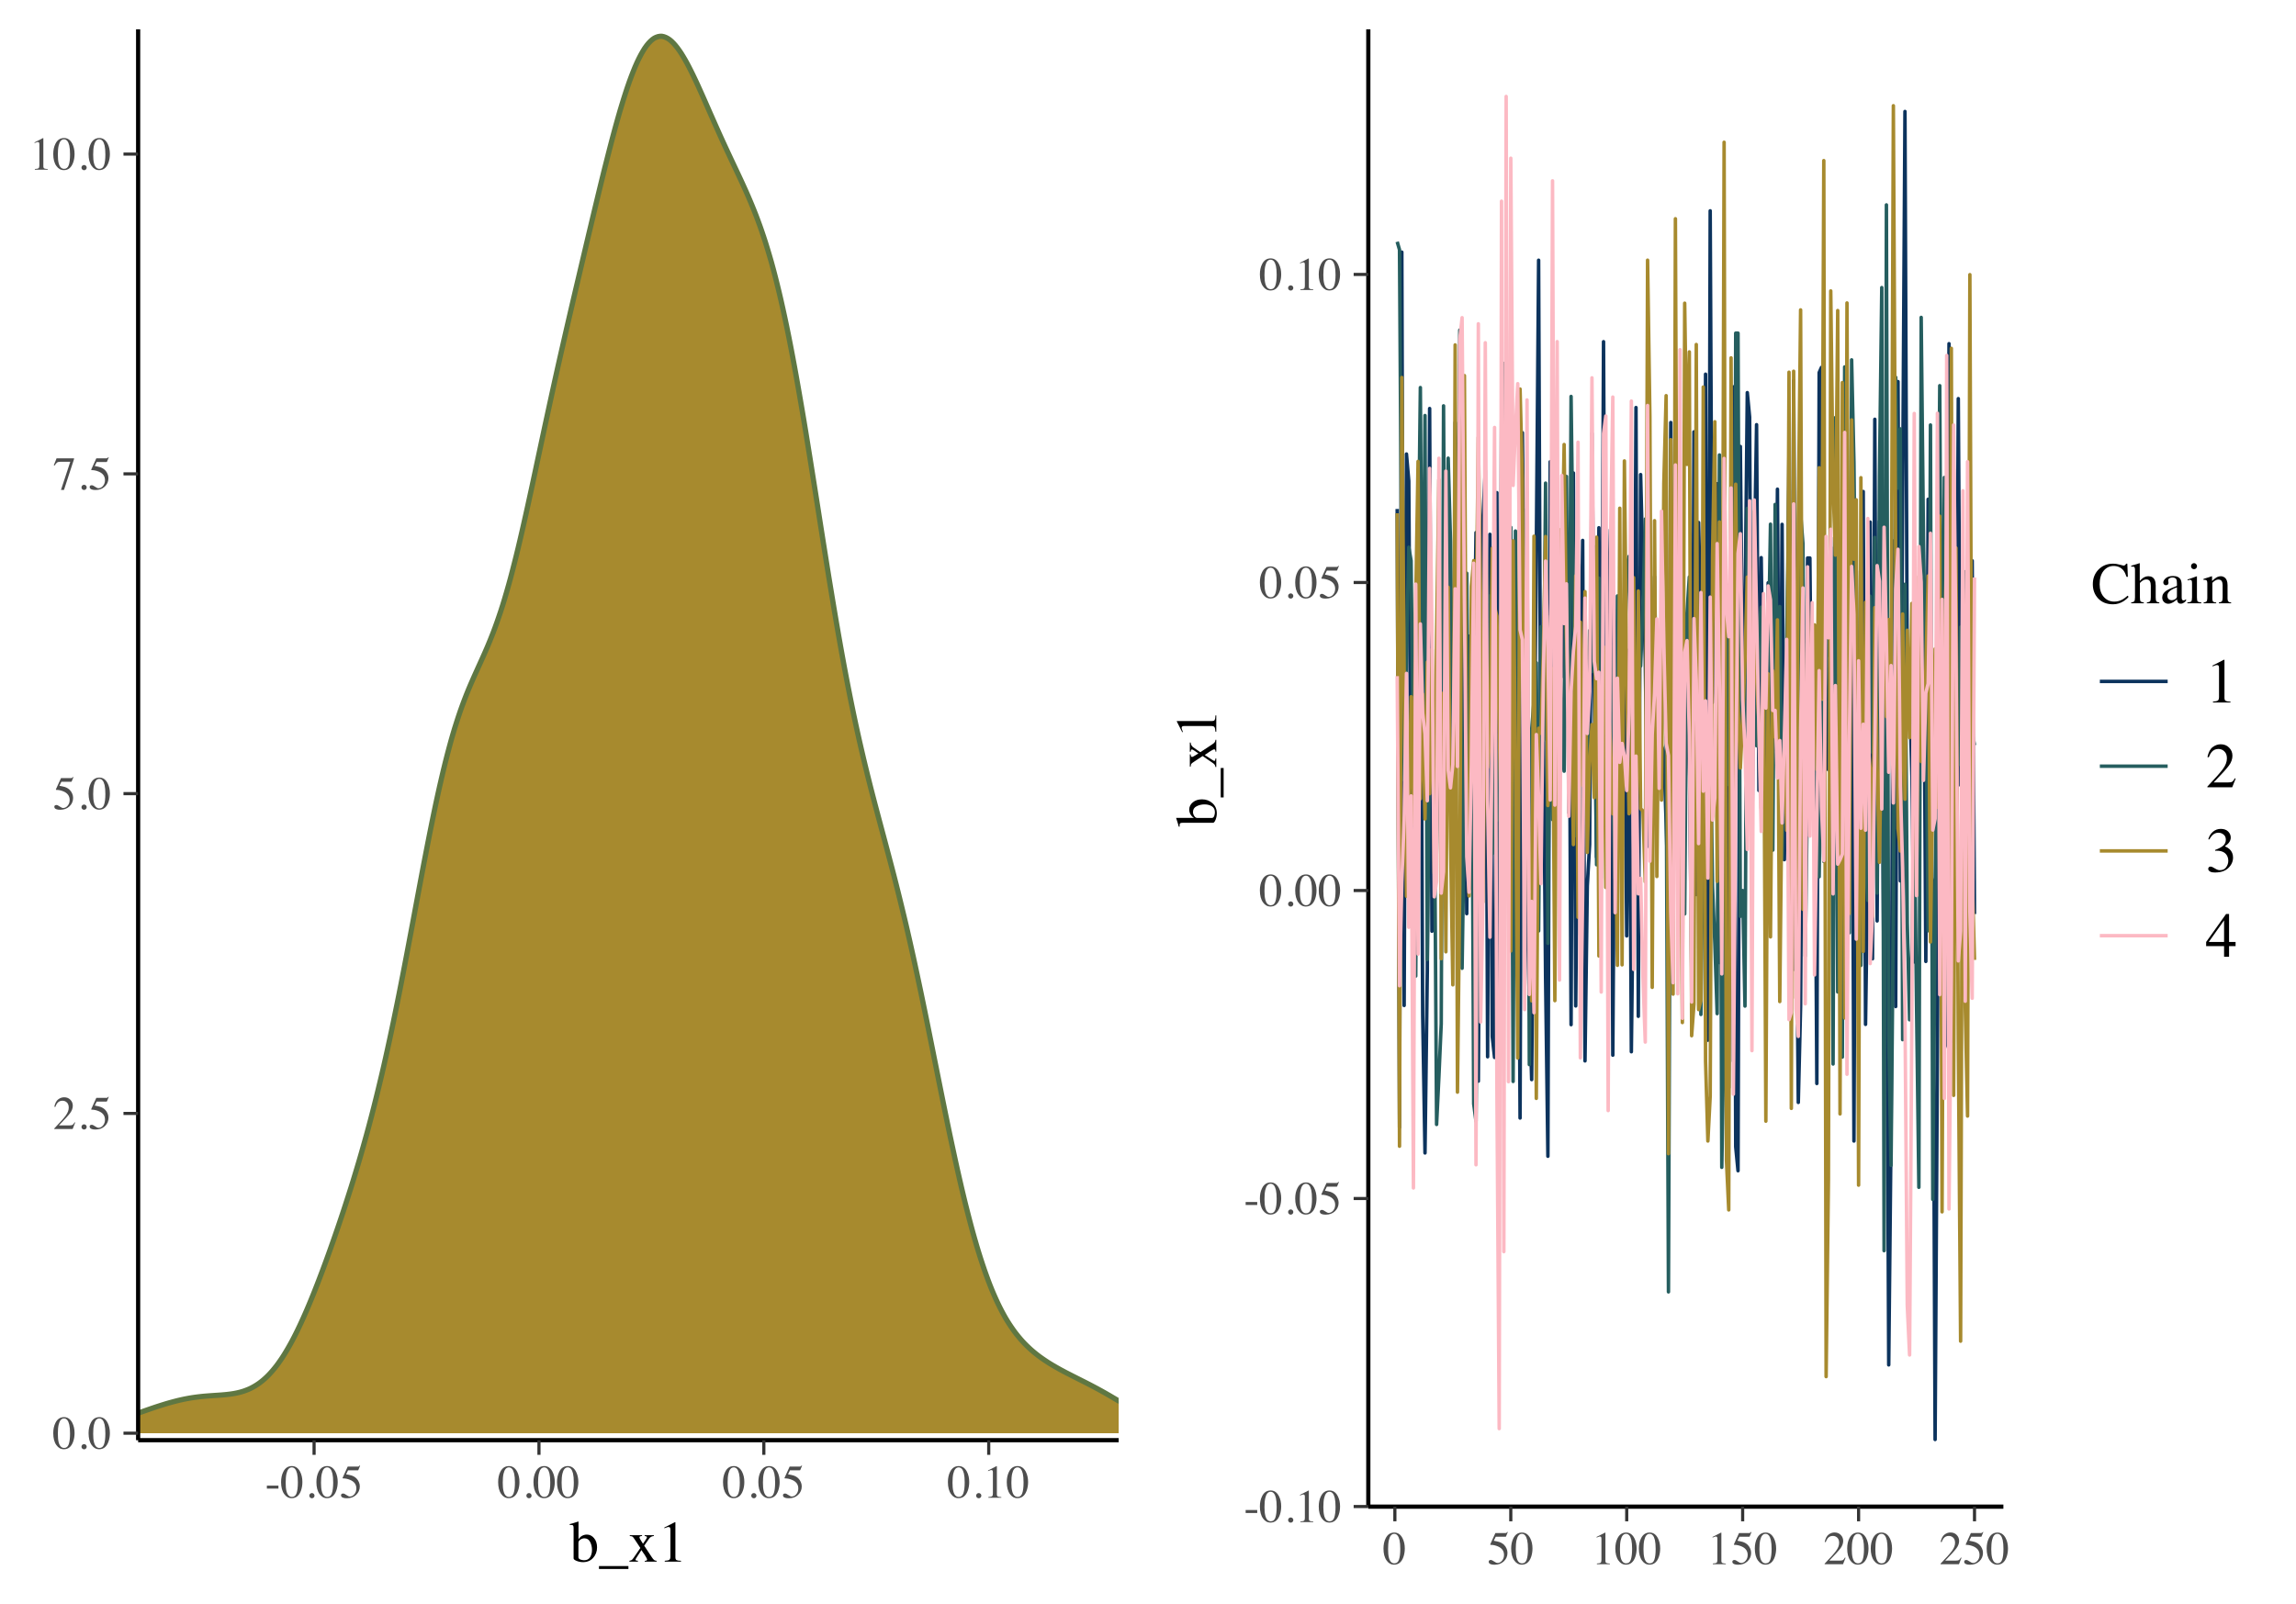 <?xml version="1.0" encoding="UTF-8"?>
<svg xmlns="http://www.w3.org/2000/svg" xmlns:xlink="http://www.w3.org/1999/xlink" width="468pt" height="327pt" viewBox="0 0 468 327" version="1.1">
<defs>
<g>
<symbol overflow="visible" id="glyph0-0">
<path style="stroke:none;" d="M 0.156 0 L 0.156 -6.344 L 6.703 -6.344 L 6.703 0 Z M 5.844 -0.859 L 5.844 -5.484 L 1.016 -5.484 L 1.016 -0.859 Z M 5.844 -0.859 "/>
</symbol>
<symbol overflow="visible" id="glyph0-1">
<path style="stroke:none;" d="M 2.297 -0.172 C 2.754 -0.172 3.066 -0.422 3.234 -0.922 C 3.41 -1.43 3.5 -2.16 3.5 -3.109 C 3.5 -3.867 3.445 -4.473 3.344 -4.922 C 3.145 -5.766 2.785 -6.188 2.266 -6.188 C 1.734 -6.188 1.367 -5.754 1.172 -4.891 C 1.066 -4.43 1.016 -3.82 1.016 -3.062 C 1.016 -2.352 1.066 -1.785 1.172 -1.359 C 1.367 -0.566 1.742 -0.172 2.297 -0.172 Z M 2.281 -6.453 C 3 -6.453 3.555 -6.07 3.953 -5.312 C 4.266 -4.707 4.422 -4.008 4.422 -3.219 C 4.422 -2.594 4.328 -2.008 4.141 -1.469 C 3.773 -0.426 3.141 0.094 2.234 0.094 C 1.617 0.094 1.113 -0.188 0.719 -0.75 C 0.289 -1.344 0.078 -2.156 0.078 -3.188 C 0.078 -3.988 0.223 -4.68 0.516 -5.266 C 0.898 -6.055 1.488 -6.453 2.281 -6.453 Z M 2.281 -6.453 "/>
</symbol>
<symbol overflow="visible" id="glyph0-2">
<path style="stroke:none;" d="M 1.562 0.109 C 1.414 0.109 1.289 0.055 1.188 -0.047 C 1.082 -0.148 1.031 -0.273 1.031 -0.422 C 1.031 -0.566 1.082 -0.691 1.188 -0.797 C 1.289 -0.898 1.414 -0.953 1.562 -0.953 C 1.707 -0.953 1.832 -0.898 1.938 -0.797 C 2.039 -0.691 2.094 -0.566 2.094 -0.422 C 2.094 -0.273 2.039 -0.148 1.938 -0.047 C 1.844 0.055 1.719 0.109 1.562 0.109 Z M 1.562 0.109 "/>
</symbol>
<symbol overflow="visible" id="glyph0-3">
<path style="stroke:none;" d="M 0.281 -0.109 C 1.426 -1.297 2.203 -2.164 2.609 -2.719 C 3.023 -3.281 3.234 -3.82 3.234 -4.344 C 3.234 -4.812 3.109 -5.164 2.859 -5.406 C 2.609 -5.645 2.305 -5.766 1.953 -5.766 C 1.523 -5.766 1.18 -5.609 0.922 -5.297 C 0.773 -5.129 0.633 -4.863 0.5 -4.5 L 0.297 -4.547 C 0.453 -5.266 0.719 -5.766 1.094 -6.047 C 1.469 -6.328 1.867 -6.469 2.297 -6.469 C 2.816 -6.469 3.238 -6.301 3.562 -5.969 C 3.895 -5.633 4.062 -5.227 4.062 -4.75 C 4.062 -4.238 3.883 -3.742 3.531 -3.266 C 3.176 -2.785 2.41 -1.941 1.234 -0.734 L 3.375 -0.734 C 3.676 -0.734 3.891 -0.77 4.016 -0.844 C 4.141 -0.914 4.273 -1.086 4.422 -1.359 L 4.547 -1.312 L 4.031 0 L 0.281 0 Z M 0.281 -0.109 "/>
</symbol>
<symbol overflow="visible" id="glyph0-4">
<path style="stroke:none;" d="M 0.719 -0.859 C 0.895 -0.859 1.125 -0.754 1.406 -0.547 C 1.695 -0.348 1.922 -0.25 2.078 -0.25 C 2.441 -0.25 2.754 -0.406 3.016 -0.719 C 3.285 -1.039 3.422 -1.43 3.422 -1.891 C 3.422 -2.703 2.992 -3.285 2.141 -3.641 C 1.66 -3.836 1.211 -3.938 0.797 -3.938 C 0.734 -3.938 0.691 -3.938 0.672 -3.938 C 0.648 -3.945 0.629 -3.969 0.609 -4 C 0.617 -4.02 0.625 -4.035 0.625 -4.047 C 0.625 -4.066 0.629 -4.086 0.641 -4.109 L 1.656 -6.344 L 3.672 -6.344 C 3.773 -6.344 3.852 -6.359 3.906 -6.391 C 3.957 -6.43 4.031 -6.5 4.125 -6.594 L 4.188 -6.531 L 3.828 -5.656 C 3.816 -5.625 3.781 -5.602 3.719 -5.594 C 3.664 -5.594 3.609 -5.594 3.547 -5.594 L 1.734 -5.594 L 1.328 -4.781 C 1.836 -4.688 2.211 -4.602 2.453 -4.531 C 2.848 -4.395 3.176 -4.195 3.438 -3.938 C 3.656 -3.719 3.82 -3.469 3.938 -3.188 C 4.062 -2.914 4.125 -2.625 4.125 -2.312 C 4.125 -1.625 3.875 -1.047 3.375 -0.578 C 2.883 -0.117 2.266 0.109 1.516 0.109 C 1.203 0.109 0.953 0.078 0.766 0.016 C 0.453 -0.078 0.297 -0.25 0.297 -0.5 C 0.297 -0.594 0.328 -0.676 0.391 -0.75 C 0.461 -0.82 0.57 -0.859 0.719 -0.859 Z M 0.719 -0.859 "/>
</symbol>
<symbol overflow="visible" id="glyph0-5">
<path style="stroke:none;" d="M 4.312 -6.344 L 4.312 -6.188 L 2.266 0.094 L 1.656 0.094 L 3.547 -5.641 L 1.516 -5.641 C 1.203 -5.641 0.977 -5.586 0.844 -5.484 C 0.719 -5.391 0.551 -5.18 0.344 -4.859 L 0.188 -4.938 C 0.383 -5.438 0.508 -5.742 0.562 -5.859 C 0.613 -5.973 0.676 -6.133 0.75 -6.344 Z M 4.312 -6.344 "/>
</symbol>
<symbol overflow="visible" id="glyph0-6">
<path style="stroke:none;" d="M 2.844 -6.438 C 2.852 -6.414 2.859 -6.398 2.859 -6.391 C 2.859 -6.391 2.859 -6.375 2.859 -6.344 L 2.859 -0.703 C 2.859 -0.461 2.922 -0.312 3.047 -0.25 C 3.18 -0.188 3.422 -0.145 3.766 -0.125 L 3.766 0 L 1.125 0 L 1.125 -0.141 C 1.508 -0.16 1.758 -0.211 1.875 -0.297 C 1.988 -0.379 2.047 -0.562 2.047 -0.844 L 2.047 -5.188 C 2.047 -5.332 2.023 -5.441 1.984 -5.516 C 1.953 -5.598 1.875 -5.641 1.75 -5.641 C 1.664 -5.641 1.555 -5.613 1.422 -5.562 C 1.297 -5.52 1.176 -5.473 1.062 -5.422 L 1.062 -5.562 L 2.781 -6.438 Z M 2.844 -6.438 "/>
</symbol>
<symbol overflow="visible" id="glyph0-7">
<path style="stroke:none;" d="M 0.375 -2.469 L 2.734 -2.469 L 2.734 -1.859 L 0.375 -1.859 Z M 0.375 -2.469 "/>
</symbol>
<symbol overflow="visible" id="glyph1-0">
<path style="stroke:none;" d="M 0.188 0 L 0.188 -7.938 L 8.391 -7.938 L 8.391 0 Z M 7.312 -1.078 L 7.312 -6.859 L 1.266 -6.859 L 1.266 -1.078 Z M 7.312 -1.078 "/>
</symbol>
<symbol overflow="visible" id="glyph1-1">
<path style="stroke:none;" d="M 0.047 -7.453 L 0.047 -7.656 C 0.484 -7.758 0.879 -7.875 1.234 -8 C 1.598 -8.125 1.789 -8.188 1.812 -8.188 C 1.82 -8.156 1.828 -8.129 1.828 -8.109 L 1.828 -4.547 C 1.93 -4.734 2.082 -4.91 2.281 -5.078 C 2.645 -5.367 3.062 -5.516 3.531 -5.516 C 4.102 -5.516 4.594 -5.27 5 -4.781 C 5.406 -4.301 5.609 -3.676 5.609 -2.906 C 5.609 -2.07 5.344 -1.359 4.812 -0.766 C 4.289 -0.18 3.598 0.109 2.734 0.109 C 2.305 0.109 1.879 0.023 1.453 -0.141 C 1.035 -0.316 0.828 -0.488 0.828 -0.656 L 0.828 -6.859 C 0.828 -7.086 0.797 -7.25 0.734 -7.344 C 0.672 -7.438 0.531 -7.484 0.312 -7.484 Z M 1.812 -0.859 C 1.844 -0.648 1.992 -0.5 2.266 -0.406 C 2.535 -0.32 2.77 -0.281 2.969 -0.281 C 3.52 -0.281 3.926 -0.484 4.188 -0.891 C 4.445 -1.305 4.578 -1.805 4.578 -2.391 C 4.578 -2.973 4.453 -3.508 4.203 -4 C 3.961 -4.5 3.566 -4.75 3.016 -4.75 C 2.742 -4.75 2.473 -4.66 2.203 -4.484 C 1.941 -4.316 1.812 -4.102 1.812 -3.844 Z M 1.812 -0.859 "/>
</symbol>
<symbol overflow="visible" id="glyph1-2">
<path style="stroke:none;" d="M 0 1.5 L 0 0.906 L 6 0.906 L 6 1.5 Z M 0 1.5 "/>
</symbol>
<symbol overflow="visible" id="glyph1-3">
<path style="stroke:none;" d="M 2.781 -5.391 L 2.781 -5.219 C 2.633 -5.219 2.508 -5.195 2.406 -5.156 C 2.301 -5.125 2.25 -5.047 2.25 -4.922 C 2.25 -4.848 2.352 -4.641 2.562 -4.297 C 2.664 -4.117 2.801 -3.898 2.969 -3.641 C 3.195 -3.953 3.367 -4.203 3.484 -4.391 C 3.68 -4.672 3.781 -4.859 3.781 -4.953 C 3.781 -5.047 3.738 -5.109 3.656 -5.141 C 3.57 -5.18 3.457 -5.207 3.312 -5.219 L 3.312 -5.391 L 5.188 -5.391 L 5.188 -5.219 C 4.988 -5.207 4.801 -5.156 4.625 -5.062 C 4.457 -4.969 4.32 -4.844 4.219 -4.688 L 3.219 -3.25 L 4.766 -0.906 C 4.961 -0.602 5.129 -0.406 5.266 -0.312 C 5.41 -0.219 5.57 -0.172 5.75 -0.172 L 5.75 0 L 3.328 0 L 3.328 -0.172 L 3.5 -0.172 C 3.594 -0.18 3.664 -0.207 3.719 -0.25 C 3.781 -0.301 3.812 -0.363 3.812 -0.438 C 3.812 -0.508 3.738 -0.672 3.594 -0.922 C 3.52 -1.047 3.414 -1.219 3.281 -1.438 C 3.207 -1.539 3.102 -1.688 2.969 -1.875 C 2.844 -2.062 2.738 -2.223 2.656 -2.359 L 1.703 -0.891 C 1.586 -0.711 1.516 -0.594 1.484 -0.531 C 1.461 -0.477 1.453 -0.43 1.453 -0.391 C 1.453 -0.316 1.484 -0.266 1.547 -0.234 C 1.609 -0.211 1.738 -0.191 1.938 -0.172 L 1.938 0 L 0.203 0 L 0.203 -0.172 C 0.41 -0.211 0.566 -0.266 0.672 -0.328 C 0.773 -0.391 0.91 -0.547 1.078 -0.797 L 2.438 -2.781 L 1.312 -4.484 C 1.094 -4.828 0.938 -5.031 0.844 -5.094 C 0.758 -5.156 0.57 -5.195 0.281 -5.219 L 0.281 -5.391 Z M 2.781 -5.391 "/>
</symbol>
<symbol overflow="visible" id="glyph1-4">
<path style="stroke:none;" d="M 3.547 -8.047 C 3.566 -8.023 3.578 -8.008 3.578 -8 C 3.578 -8 3.578 -7.977 3.578 -7.938 L 3.578 -0.891 C 3.578 -0.586 3.656 -0.395 3.812 -0.312 C 3.977 -0.227 4.281 -0.18 4.719 -0.172 L 4.719 0 L 1.406 0 L 1.406 -0.172 C 1.883 -0.203 2.195 -0.27 2.344 -0.375 C 2.488 -0.477 2.562 -0.707 2.562 -1.062 L 2.562 -6.484 C 2.562 -6.672 2.535 -6.812 2.484 -6.906 C 2.441 -7.008 2.344 -7.062 2.188 -7.062 C 2.082 -7.062 1.945 -7.031 1.781 -6.969 C 1.625 -6.914 1.473 -6.859 1.328 -6.797 L 1.328 -6.953 L 3.484 -8.047 Z M 3.547 -8.047 "/>
</symbol>
<symbol overflow="visible" id="glyph1-5">
<path style="stroke:none;" d="M 4.438 -8.078 C 4.875 -8.078 5.32 -8.008 5.781 -7.875 C 6.238 -7.75 6.492 -7.688 6.547 -7.688 C 6.66 -7.688 6.766 -7.719 6.859 -7.781 C 6.961 -7.844 7.035 -7.941 7.078 -8.078 L 7.328 -8.078 L 7.438 -5.391 L 7.172 -5.391 C 7.004 -5.922 6.797 -6.352 6.547 -6.688 C 6.047 -7.301 5.379 -7.609 4.547 -7.609 C 3.711 -7.609 3.023 -7.273 2.484 -6.609 C 1.953 -5.941 1.688 -5.031 1.688 -3.875 C 1.688 -2.801 1.969 -1.941 2.531 -1.297 C 3.094 -0.66 3.805 -0.344 4.672 -0.344 C 5.285 -0.344 5.852 -0.492 6.375 -0.797 C 6.676 -0.961 7.008 -1.211 7.375 -1.547 L 7.594 -1.328 C 7.332 -0.992 7.004 -0.703 6.609 -0.453 C 5.93 -0.016 5.203 0.203 4.422 0.203 C 3.129 0.203 2.102 -0.207 1.344 -1.031 C 0.645 -1.801 0.297 -2.754 0.297 -3.891 C 0.297 -5.055 0.664 -6.035 1.406 -6.828 C 2.188 -7.66 3.195 -8.078 4.438 -8.078 Z M 4.406 -8.078 Z M 4.406 -8.078 "/>
</symbol>
<symbol overflow="visible" id="glyph1-6">
<path style="stroke:none;" d="M 0.109 -0.172 C 0.43 -0.211 0.641 -0.289 0.734 -0.406 C 0.836 -0.52 0.891 -0.789 0.891 -1.219 L 0.891 -6.844 C 0.891 -7.062 0.859 -7.223 0.797 -7.328 C 0.742 -7.43 0.609 -7.484 0.391 -7.484 C 0.348 -7.484 0.305 -7.477 0.266 -7.469 C 0.223 -7.469 0.176 -7.461 0.125 -7.453 L 0.125 -7.672 C 0.289 -7.711 0.5 -7.77 0.75 -7.844 C 1.008 -7.914 1.188 -7.969 1.281 -8 L 1.844 -8.188 L 1.859 -8.141 L 1.859 -4.547 C 2.109 -4.828 2.328 -5.031 2.516 -5.156 C 2.859 -5.395 3.227 -5.516 3.625 -5.516 C 4.258 -5.516 4.691 -5.25 4.922 -4.719 C 5.047 -4.438 5.109 -4.066 5.109 -3.609 L 5.109 -1.219 C 5.109 -0.801 5.156 -0.531 5.25 -0.406 C 5.344 -0.281 5.539 -0.203 5.844 -0.172 L 5.844 0 L 3.312 0 L 3.312 -0.172 C 3.645 -0.211 3.859 -0.289 3.953 -0.406 C 4.055 -0.52 4.109 -0.789 4.109 -1.219 L 4.109 -3.594 C 4.109 -3.969 4.047 -4.27 3.922 -4.5 C 3.797 -4.738 3.555 -4.859 3.203 -4.859 C 2.898 -4.859 2.602 -4.75 2.312 -4.531 C 2.031 -4.312 1.891 -4.172 1.891 -4.109 L 1.891 -1.219 C 1.891 -0.781 1.938 -0.504 2.031 -0.391 C 2.133 -0.285 2.352 -0.211 2.688 -0.172 L 2.688 0 L 0.109 0 Z M 0.109 -0.172 "/>
</symbol>
<symbol overflow="visible" id="glyph1-7">
<path style="stroke:none;" d="M 3.438 -3.25 C 2.988 -3.102 2.617 -2.938 2.328 -2.75 C 1.766 -2.406 1.484 -2.016 1.484 -1.578 C 1.484 -1.211 1.598 -0.945 1.828 -0.781 C 1.984 -0.676 2.156 -0.625 2.344 -0.625 C 2.602 -0.625 2.848 -0.695 3.078 -0.844 C 3.316 -0.988 3.438 -1.172 3.438 -1.391 Z M 0.438 -1.172 C 0.438 -1.734 0.723 -2.203 1.297 -2.578 C 1.648 -2.816 2.363 -3.141 3.438 -3.547 L 3.438 -4.031 C 3.438 -4.438 3.398 -4.719 3.328 -4.875 C 3.191 -5.133 2.914 -5.266 2.5 -5.266 C 2.301 -5.266 2.109 -5.211 1.922 -5.109 C 1.742 -5.004 1.656 -4.859 1.656 -4.672 C 1.656 -4.629 1.664 -4.551 1.688 -4.438 C 1.707 -4.32 1.719 -4.25 1.719 -4.219 C 1.719 -4 1.645 -3.848 1.5 -3.766 C 1.414 -3.711 1.316 -3.688 1.203 -3.688 C 1.023 -3.688 0.891 -3.742 0.797 -3.859 C 0.703 -3.973 0.656 -4.102 0.656 -4.25 C 0.656 -4.52 0.82 -4.805 1.156 -5.109 C 1.5 -5.41 2 -5.562 2.656 -5.562 C 3.414 -5.562 3.93 -5.312 4.203 -4.812 C 4.336 -4.539 4.406 -4.148 4.406 -3.641 L 4.406 -1.297 C 4.406 -1.066 4.422 -0.91 4.453 -0.828 C 4.504 -0.672 4.613 -0.594 4.781 -0.594 C 4.863 -0.594 4.938 -0.602 5 -0.625 C 5.062 -0.656 5.16 -0.723 5.297 -0.828 L 5.297 -0.531 C 5.172 -0.375 5.039 -0.25 4.906 -0.156 C 4.688 0 4.461 0.078 4.234 0.078 C 3.961 0.078 3.766 -0.008 3.641 -0.188 C 3.523 -0.363 3.461 -0.566 3.453 -0.797 C 3.16 -0.547 2.91 -0.359 2.703 -0.234 C 2.336 -0.016 2 0.094 1.688 0.094 C 1.344 0.094 1.047 -0.023 0.797 -0.266 C 0.555 -0.504 0.438 -0.805 0.438 -1.172 Z M 2.672 -5.562 Z M 2.672 -5.562 "/>
</symbol>
<symbol overflow="visible" id="glyph1-8">
<path style="stroke:none;" d="M 0.984 -7.562 C 0.984 -7.727 1.039 -7.875 1.156 -8 C 1.281 -8.125 1.426 -8.188 1.594 -8.188 C 1.758 -8.188 1.898 -8.125 2.016 -8 C 2.141 -7.883 2.203 -7.738 2.203 -7.562 C 2.203 -7.395 2.141 -7.25 2.016 -7.125 C 1.898 -7.008 1.758 -6.953 1.594 -6.953 C 1.426 -6.953 1.281 -7.008 1.156 -7.125 C 1.039 -7.25 0.984 -7.395 0.984 -7.562 Z M 0.234 -0.172 C 0.648 -0.203 0.91 -0.27 1.016 -0.375 C 1.129 -0.477 1.188 -0.758 1.188 -1.219 L 1.188 -4.016 C 1.188 -4.266 1.172 -4.441 1.141 -4.547 C 1.078 -4.703 0.953 -4.781 0.766 -4.781 C 0.723 -4.781 0.68 -4.773 0.641 -4.766 C 0.598 -4.766 0.477 -4.734 0.281 -4.672 L 0.281 -4.859 L 0.547 -4.938 C 1.223 -5.164 1.695 -5.332 1.969 -5.438 C 2.082 -5.488 2.156 -5.516 2.188 -5.516 C 2.188 -5.484 2.188 -5.453 2.188 -5.422 L 2.188 -1.219 C 2.188 -0.77 2.238 -0.488 2.344 -0.375 C 2.457 -0.27 2.703 -0.203 3.078 -0.172 L 3.078 0 L 0.234 0 Z M 0.234 -0.172 "/>
</symbol>
<symbol overflow="visible" id="glyph1-9">
<path style="stroke:none;" d="M 0.219 -0.172 C 0.5 -0.203 0.691 -0.27 0.797 -0.375 C 0.91 -0.477 0.969 -0.707 0.969 -1.062 L 0.969 -4.031 C 0.969 -4.281 0.941 -4.457 0.891 -4.562 C 0.816 -4.707 0.664 -4.781 0.438 -4.781 C 0.406 -4.781 0.367 -4.781 0.328 -4.781 C 0.297 -4.781 0.25 -4.773 0.188 -4.766 L 0.188 -4.969 C 0.352 -5.02 0.734 -5.141 1.328 -5.328 L 1.875 -5.516 C 1.906 -5.516 1.922 -5.504 1.922 -5.484 C 1.93 -5.461 1.938 -5.438 1.938 -5.406 L 1.938 -4.547 C 2.301 -4.879 2.582 -5.109 2.781 -5.234 C 3.082 -5.422 3.398 -5.516 3.734 -5.516 C 3.992 -5.516 4.234 -5.441 4.453 -5.297 C 4.879 -4.992 5.094 -4.461 5.094 -3.703 L 5.094 -0.969 C 5.094 -0.688 5.148 -0.484 5.266 -0.359 C 5.379 -0.234 5.566 -0.172 5.828 -0.172 L 5.828 0 L 3.328 0 L 3.328 -0.172 C 3.609 -0.203 3.805 -0.273 3.922 -0.391 C 4.035 -0.516 4.094 -0.773 4.094 -1.172 L 4.094 -3.688 C 4.094 -4.02 4.031 -4.297 3.906 -4.516 C 3.781 -4.734 3.551 -4.844 3.219 -4.844 C 2.988 -4.844 2.754 -4.766 2.516 -4.609 C 2.379 -4.523 2.207 -4.379 2 -4.172 L 2 -0.891 C 2 -0.609 2.062 -0.414 2.188 -0.312 C 2.312 -0.219 2.508 -0.172 2.781 -0.172 L 2.781 0 L 0.219 0 Z M 3 -5.516 Z M 3 -5.516 "/>
</symbol>
<symbol overflow="visible" id="glyph2-0">
<path style="stroke:none;" d="M 0 -0.188 L -7.938 -0.188 L -7.938 -8.391 L 0 -8.391 Z M -1.078 -7.312 L -6.859 -7.312 L -6.859 -1.266 L -1.078 -1.266 Z M -1.078 -7.312 "/>
</symbol>
<symbol overflow="visible" id="glyph2-1">
<path style="stroke:none;" d="M -7.453 -0.047 L -7.656 -0.047 C -7.758 -0.484 -7.875 -0.879 -8 -1.234 C -8.125 -1.598 -8.188 -1.789 -8.188 -1.812 C -8.156 -1.82 -8.129 -1.828 -8.109 -1.828 L -4.547 -1.828 C -4.734 -1.93 -4.91 -2.082 -5.078 -2.281 C -5.367 -2.645 -5.516 -3.062 -5.516 -3.531 C -5.516 -4.102 -5.27 -4.594 -4.781 -5 C -4.301 -5.406 -3.676 -5.609 -2.906 -5.609 C -2.07 -5.609 -1.359 -5.344 -0.766 -4.812 C -0.18 -4.289 0.109 -3.598 0.109 -2.734 C 0.109 -2.305 0.023 -1.879 -0.141 -1.453 C -0.316 -1.035 -0.488 -0.828 -0.656 -0.828 L -6.859 -0.828 C -7.086 -0.828 -7.25 -0.797 -7.344 -0.734 C -7.438 -0.672 -7.484 -0.531 -7.484 -0.312 Z M -0.859 -1.812 C -0.648 -1.844 -0.5 -1.992 -0.406 -2.266 C -0.32 -2.535 -0.281 -2.77 -0.281 -2.969 C -0.281 -3.52 -0.484 -3.926 -0.891 -4.188 C -1.305 -4.445 -1.805 -4.578 -2.391 -4.578 C -2.973 -4.578 -3.508 -4.453 -4 -4.203 C -4.5 -3.961 -4.75 -3.566 -4.75 -3.016 C -4.75 -2.742 -4.66 -2.473 -4.484 -2.203 C -4.316 -1.941 -4.102 -1.812 -3.844 -1.812 Z M -0.859 -1.812 "/>
</symbol>
<symbol overflow="visible" id="glyph2-2">
<path style="stroke:none;" d="M 1.5 0 L 0.906 0 L 0.906 -6 L 1.5 -6 Z M 1.5 0 "/>
</symbol>
<symbol overflow="visible" id="glyph2-3">
<path style="stroke:none;" d="M -5.391 -2.781 L -5.219 -2.781 C -5.219 -2.633 -5.195 -2.508 -5.156 -2.406 C -5.125 -2.301 -5.047 -2.25 -4.922 -2.25 C -4.848 -2.25 -4.641 -2.352 -4.297 -2.562 C -4.117 -2.664 -3.898 -2.801 -3.641 -2.969 C -3.953 -3.195 -4.203 -3.367 -4.391 -3.484 C -4.672 -3.68 -4.859 -3.781 -4.953 -3.781 C -5.047 -3.781 -5.109 -3.738 -5.141 -3.656 C -5.18 -3.57 -5.207 -3.457 -5.219 -3.312 L -5.391 -3.312 L -5.391 -5.188 L -5.219 -5.188 C -5.207 -4.988 -5.156 -4.801 -5.062 -4.625 C -4.969 -4.457 -4.844 -4.32 -4.688 -4.219 L -3.25 -3.219 L -0.906 -4.766 C -0.602 -4.961 -0.406 -5.129 -0.312 -5.266 C -0.219 -5.41 -0.172 -5.57 -0.172 -5.75 L 0 -5.75 L 0 -3.328 L -0.172 -3.328 L -0.172 -3.5 C -0.18 -3.594 -0.207 -3.664 -0.25 -3.719 C -0.301 -3.781 -0.363 -3.812 -0.438 -3.812 C -0.508 -3.812 -0.672 -3.738 -0.922 -3.594 C -1.047 -3.52 -1.219 -3.414 -1.438 -3.281 C -1.539 -3.207 -1.688 -3.102 -1.875 -2.969 C -2.062 -2.844 -2.223 -2.738 -2.359 -2.656 L -0.891 -1.703 C -0.711 -1.586 -0.594 -1.516 -0.531 -1.484 C -0.477 -1.461 -0.43 -1.453 -0.391 -1.453 C -0.316 -1.453 -0.266 -1.484 -0.234 -1.547 C -0.211 -1.609 -0.191 -1.738 -0.172 -1.938 L 0 -1.938 L 0 -0.203 L -0.172 -0.203 C -0.211 -0.41 -0.266 -0.566 -0.328 -0.672 C -0.391 -0.773 -0.547 -0.91 -0.797 -1.078 L -2.781 -2.438 L -4.484 -1.312 C -4.828 -1.094 -5.031 -0.938 -5.094 -0.844 C -5.156 -0.758 -5.195 -0.57 -5.219 -0.281 L -5.391 -0.281 Z M -5.391 -2.781 "/>
</symbol>
<symbol overflow="visible" id="glyph2-4">
<path style="stroke:none;" d="M -8.047 -3.547 C -8.023 -3.566 -8.008 -3.578 -8 -3.578 C -8 -3.578 -7.977 -3.578 -7.938 -3.578 L -0.891 -3.578 C -0.586 -3.578 -0.395 -3.656 -0.312 -3.812 C -0.227 -3.977 -0.18 -4.281 -0.172 -4.719 L 0 -4.719 L 0 -1.406 L -0.172 -1.406 C -0.203 -1.883 -0.27 -2.195 -0.375 -2.344 C -0.477 -2.488 -0.707 -2.562 -1.062 -2.562 L -6.484 -2.562 C -6.672 -2.562 -6.812 -2.535 -6.906 -2.484 C -7.008 -2.441 -7.062 -2.344 -7.062 -2.188 C -7.062 -2.082 -7.031 -1.945 -6.969 -1.781 C -6.914 -1.625 -6.859 -1.473 -6.797 -1.328 L -6.953 -1.328 L -8.047 -3.484 Z M -8.047 -3.547 "/>
</symbol>
<symbol overflow="visible" id="glyph3-0">
<path style="stroke:none;" d="M 0.203 0 L 0.203 -8.594 L 9.078 -8.594 L 9.078 0 Z M 7.922 -1.172 L 7.922 -7.438 L 1.375 -7.438 L 1.375 -1.172 Z M 7.922 -1.172 "/>
</symbol>
<symbol overflow="visible" id="glyph3-1">
<path style="stroke:none;" d="M 3.844 -8.719 C 3.863 -8.695 3.875 -8.68 3.875 -8.672 C 3.875 -8.66 3.875 -8.633 3.875 -8.594 L 3.875 -0.953 C 3.875 -0.629 3.961 -0.422 4.141 -0.328 C 4.316 -0.242 4.641 -0.191 5.109 -0.172 L 5.109 0 L 1.531 0 L 1.531 -0.188 C 2.039 -0.219 2.375 -0.289 2.531 -0.406 C 2.688 -0.52 2.766 -0.766 2.766 -1.141 L 2.766 -7.016 C 2.766 -7.223 2.738 -7.379 2.688 -7.484 C 2.633 -7.586 2.523 -7.641 2.359 -7.641 C 2.254 -7.641 2.113 -7.609 1.938 -7.547 C 1.758 -7.484 1.594 -7.422 1.438 -7.359 L 1.438 -7.531 L 3.766 -8.719 Z M 3.844 -8.719 "/>
</symbol>
<symbol overflow="visible" id="glyph3-2">
<path style="stroke:none;" d="M 0.391 -0.141 C 1.93 -1.754 2.977 -2.938 3.531 -3.688 C 4.094 -4.438 4.375 -5.172 4.375 -5.891 C 4.375 -6.516 4.203 -6.988 3.859 -7.312 C 3.523 -7.645 3.125 -7.812 2.656 -7.812 C 2.07 -7.812 1.602 -7.598 1.25 -7.172 C 1.051 -6.941 0.859 -6.586 0.672 -6.109 L 0.406 -6.156 C 0.613 -7.133 0.969 -7.812 1.469 -8.188 C 1.977 -8.57 2.523 -8.766 3.109 -8.766 C 3.816 -8.766 4.391 -8.535 4.828 -8.078 C 5.273 -7.629 5.5 -7.082 5.5 -6.438 C 5.5 -5.738 5.258 -5.066 4.781 -4.422 C 4.301 -3.773 3.266 -2.629 1.672 -0.984 L 4.578 -0.984 C 4.984 -0.984 5.27 -1.031 5.438 -1.125 C 5.602 -1.227 5.789 -1.469 6 -1.844 L 6.156 -1.766 L 5.453 0 L 0.391 0 Z M 0.391 -0.141 "/>
</symbol>
<symbol overflow="visible" id="glyph3-3">
<path style="stroke:none;" d="M 1.016 -1.109 C 1.242 -1.109 1.547 -0.984 1.922 -0.734 C 2.305 -0.492 2.633 -0.375 2.906 -0.375 C 3.5 -0.375 3.938 -0.57 4.219 -0.969 C 4.508 -1.375 4.656 -1.812 4.656 -2.281 C 4.656 -2.738 4.539 -3.141 4.312 -3.484 C 3.914 -4.055 3.25 -4.344 2.312 -4.344 C 2.258 -4.344 2.207 -4.344 2.156 -4.344 C 2.102 -4.344 2.047 -4.336 1.984 -4.328 L 1.969 -4.5 C 2.645 -4.738 3.176 -5.016 3.562 -5.328 C 3.957 -5.648 4.156 -6.07 4.156 -6.594 C 4.156 -7.051 4 -7.398 3.688 -7.641 C 3.383 -7.891 3.035 -8.016 2.641 -8.016 C 2.172 -8.016 1.758 -7.844 1.406 -7.5 C 1.219 -7.312 1.008 -7.023 0.781 -6.641 L 0.578 -6.672 C 0.754 -7.316 1.07 -7.832 1.531 -8.219 C 1.988 -8.602 2.52 -8.797 3.125 -8.797 C 3.77 -8.797 4.27 -8.617 4.625 -8.266 C 4.977 -7.91 5.156 -7.5 5.156 -7.031 C 5.156 -6.625 5.008 -6.25 4.719 -5.906 C 4.551 -5.707 4.297 -5.488 3.953 -5.25 C 4.359 -5.07 4.688 -4.867 4.938 -4.641 C 5.395 -4.191 5.625 -3.629 5.625 -2.953 C 5.625 -2.148 5.305 -1.441 4.672 -0.828 C 4.035 -0.211 3.133 0.094 1.969 0.094 C 1.445 0.094 1.082 0.016 0.875 -0.141 C 0.664 -0.297 0.562 -0.461 0.562 -0.641 C 0.562 -0.742 0.598 -0.848 0.672 -0.953 C 0.742 -1.055 0.859 -1.109 1.016 -1.109 Z M 1.016 -1.109 "/>
</symbol>
<symbol overflow="visible" id="glyph3-4">
<path style="stroke:none;" d="M 3.797 -7.422 L 0.672 -3.016 L 3.797 -3.016 Z M 4.203 -8.719 L 4.812 -8.719 L 4.812 -3.016 L 6.141 -3.016 L 6.141 -2.172 L 4.812 -2.172 L 4.812 0 L 3.797 0 L 3.797 -2.172 L 0.141 -2.172 L 0.141 -3.016 Z M 4.203 -8.719 "/>
</symbol>
</g>
<clipPath id="clip1">
  <path d="M 28.156 7 L 228.02 7 L 228.02 293 L 28.156 293 Z M 28.156 7 "/>
</clipPath>
<clipPath id="clip2">
  <path d="M 28.156 6 L 228.02 6 L 228.02 289 L 28.156 289 Z M 28.156 6 "/>
</clipPath>
</defs>
<g id="surface114">
<g clip-path="url(#clip1)" clip-rule="nonzero">
<path style=" stroke:none;fill-rule:nonzero;fill:rgb(65.49%,54.118%,18.039%);fill-opacity:1;" d="M 28.156 288.129 L 28.547 287.988 L 28.941 287.848 L 29.332 287.707 L 30.504 287.297 L 31.676 286.898 L 32.07 286.77 L 32.852 286.52 L 33.633 286.277 L 34.023 286.16 L 34.414 286.047 L 34.805 285.938 L 35.199 285.832 L 35.59 285.727 L 36.371 285.531 L 36.762 285.441 L 37.543 285.27 L 37.934 285.195 L 38.328 285.121 L 38.719 285.051 L 39.109 284.988 L 39.5 284.93 L 39.891 284.875 L 40.281 284.824 L 40.672 284.777 L 41.066 284.734 L 41.457 284.695 L 41.848 284.66 L 42.629 284.598 L 43.801 284.516 L 44.195 284.492 L 44.977 284.438 L 45.367 284.406 L 46.148 284.336 L 46.93 284.242 L 47.324 284.184 L 47.715 284.121 L 48.105 284.047 L 48.496 283.961 L 48.887 283.867 L 49.277 283.758 L 49.668 283.637 L 50.059 283.496 L 50.453 283.344 L 50.844 283.18 L 51.234 282.992 L 51.625 282.781 L 52.016 282.555 L 52.406 282.309 L 52.797 282.043 L 53.188 281.75 L 53.582 281.434 L 53.973 281.094 L 54.363 280.734 L 54.754 280.344 L 55.145 279.926 L 55.535 279.484 L 55.926 279.016 L 56.32 278.523 L 56.711 277.996 L 57.102 277.441 L 57.492 276.867 L 57.883 276.262 L 58.273 275.625 L 58.664 274.965 L 59.055 274.277 L 59.449 273.566 L 59.84 272.824 L 60.23 272.059 L 60.621 271.27 L 61.012 270.457 L 61.402 269.621 L 61.793 268.762 L 62.184 267.879 L 62.578 266.977 L 62.969 266.059 L 63.359 265.117 L 63.75 264.16 L 64.141 263.184 L 64.531 262.191 L 64.922 261.188 L 65.312 260.16 L 65.707 259.125 L 66.098 258.074 L 66.488 257.016 L 66.879 255.938 L 67.27 254.848 L 67.66 253.746 L 68.051 252.637 L 68.441 251.508 L 68.836 250.371 L 69.227 249.219 L 69.617 248.059 L 70.008 246.883 L 70.398 245.688 L 70.789 244.484 L 71.18 243.262 L 71.574 242.027 L 71.965 240.77 L 72.355 239.492 L 72.746 238.199 L 73.137 236.887 L 73.527 235.551 L 73.918 234.188 L 74.309 232.801 L 74.703 231.395 L 75.094 229.957 L 75.484 228.488 L 75.875 226.988 L 76.266 225.465 L 76.656 223.91 L 77.047 222.316 L 77.438 220.691 L 77.832 219.035 L 78.223 217.348 L 78.613 215.621 L 79.004 213.859 L 79.395 212.062 L 79.785 210.238 L 80.176 208.383 L 80.566 206.488 L 80.961 204.562 L 81.352 202.613 L 81.742 200.637 L 82.133 198.633 L 82.523 196.605 L 82.914 194.562 L 83.305 192.5 L 83.695 190.426 L 84.09 188.344 L 84.48 186.254 L 84.871 184.16 L 85.262 182.07 L 85.652 179.992 L 86.043 177.922 L 86.434 175.867 L 86.828 173.832 L 87.219 171.824 L 87.609 169.848 L 88 167.906 L 88.391 165.996 L 88.781 164.129 L 89.172 162.32 L 89.562 160.555 L 89.957 158.836 L 90.348 157.168 L 90.738 155.57 L 91.129 154.031 L 91.52 152.543 L 91.91 151.113 L 92.301 149.742 L 92.691 148.441 L 93.086 147.195 L 93.477 145.996 L 93.867 144.848 L 94.258 143.762 L 94.648 142.719 L 95.039 141.711 L 95.43 140.742 L 95.82 139.809 L 96.215 138.902 L 96.605 138.012 L 96.996 137.141 L 98.168 134.551 L 98.559 133.68 L 98.949 132.797 L 99.344 131.887 L 99.734 130.949 L 100.125 129.984 L 100.516 128.992 L 100.906 127.953 L 101.297 126.867 L 101.688 125.738 L 102.082 124.57 L 102.473 123.352 L 102.863 122.07 L 103.254 120.742 L 103.645 119.371 L 104.035 117.953 L 104.426 116.473 L 104.816 114.949 L 105.211 113.383 L 105.602 111.781 L 105.992 110.133 L 106.383 108.449 L 106.773 106.734 L 107.164 104.992 L 107.555 103.23 L 107.945 101.438 L 108.34 99.637 L 108.73 97.82 L 109.121 95.996 L 109.902 92.332 L 110.684 88.676 L 111.074 86.852 L 111.469 85.039 L 111.859 83.234 L 112.25 81.438 L 112.641 79.652 L 113.031 77.883 L 113.422 76.125 L 113.812 74.379 L 114.203 72.645 L 114.598 70.918 L 114.988 69.207 L 115.379 67.504 L 115.77 65.809 L 116.16 64.121 L 116.941 60.77 L 117.332 59.102 L 117.727 57.434 L 118.508 54.113 L 119.289 50.801 L 119.68 49.148 L 120.07 47.5 L 120.465 45.855 L 120.855 44.211 L 121.246 42.578 L 121.637 40.949 L 122.027 39.332 L 122.418 37.723 L 122.809 36.125 L 123.199 34.543 L 123.594 32.984 L 123.984 31.441 L 124.375 29.918 L 124.766 28.422 L 125.156 26.961 L 125.547 25.531 L 125.938 24.133 L 126.328 22.77 L 126.723 21.453 L 127.113 20.184 L 127.504 18.957 L 127.895 17.777 L 128.285 16.652 L 128.676 15.59 L 129.066 14.582 L 129.457 13.625 L 129.852 12.73 L 130.242 11.914 L 130.633 11.16 L 131.023 10.469 L 131.414 9.836 L 131.805 9.289 L 132.195 8.812 L 132.586 8.402 L 132.98 8.055 L 133.371 7.781 L 133.762 7.594 L 134.152 7.465 L 134.543 7.402 L 134.934 7.402 L 135.324 7.488 L 135.719 7.633 L 136.109 7.836 L 136.5 8.098 L 136.891 8.426 L 137.281 8.816 L 137.672 9.254 L 138.062 9.742 L 138.453 10.277 L 138.848 10.867 L 139.238 11.5 L 139.629 12.164 L 140.02 12.863 L 140.41 13.605 L 140.801 14.375 L 141.191 15.164 L 141.582 15.98 L 141.977 16.816 L 142.367 17.668 L 142.758 18.535 L 143.148 19.41 L 143.539 20.293 L 144.711 22.965 L 145.105 23.855 L 145.496 24.742 L 145.887 25.625 L 146.668 27.375 L 147.059 28.238 L 147.449 29.094 L 147.84 29.941 L 148.234 30.785 L 148.625 31.625 L 149.406 33.289 L 149.797 34.117 L 150.578 35.781 L 150.973 36.625 L 151.363 37.473 L 151.754 38.332 L 152.145 39.203 L 152.535 40.098 L 152.926 41.012 L 153.316 41.949 L 153.707 42.914 L 154.102 43.914 L 154.492 44.953 L 154.883 46.023 L 155.273 47.137 L 155.664 48.297 L 156.055 49.508 L 156.445 50.77 L 156.836 52.082 L 157.23 53.441 L 157.621 54.879 L 158.012 56.371 L 158.402 57.918 L 158.793 59.52 L 159.184 61.199 L 159.574 62.941 L 159.965 64.738 L 160.359 66.598 L 160.75 68.52 L 161.141 70.512 L 161.531 72.555 L 161.922 74.652 L 162.312 76.797 L 162.703 79.008 L 163.094 81.262 L 163.488 83.555 L 163.879 85.887 L 164.27 88.258 L 164.66 90.664 L 165.051 93.094 L 165.441 95.543 L 165.832 98.008 L 166.227 100.492 L 166.617 102.977 L 167.398 107.953 L 167.789 110.43 L 168.18 112.895 L 168.57 115.34 L 168.961 117.77 L 169.355 120.168 L 169.746 122.535 L 170.137 124.871 L 170.527 127.172 L 170.918 129.434 L 171.309 131.645 L 171.699 133.816 L 172.09 135.941 L 172.484 138.027 L 172.875 140.055 L 173.266 142.031 L 173.656 143.965 L 174.047 145.855 L 174.438 147.695 L 174.828 149.48 L 175.219 151.23 L 175.613 152.938 L 176.004 154.613 L 176.395 156.238 L 176.785 157.836 L 177.176 159.402 L 177.566 160.949 L 177.957 162.465 L 178.348 163.961 L 178.742 165.445 L 179.133 166.918 L 179.523 168.383 L 180.305 171.305 L 180.695 172.77 L 181.086 174.242 L 181.477 175.723 L 181.871 177.223 L 182.262 178.734 L 182.652 180.266 L 183.043 181.816 L 183.434 183.395 L 183.824 184.996 L 184.215 186.621 L 184.609 188.273 L 185 189.957 L 185.391 191.668 L 185.781 193.402 L 186.172 195.164 L 186.562 196.957 L 186.953 198.773 L 187.344 200.613 L 187.738 202.473 L 188.129 204.355 L 188.52 206.258 L 188.91 208.172 L 189.301 210.102 L 189.691 212.039 L 190.082 213.988 L 190.473 215.941 L 190.867 217.891 L 191.258 219.844 L 191.648 221.789 L 192.039 223.727 L 192.43 225.652 L 192.82 227.562 L 193.211 229.461 L 193.602 231.332 L 193.996 233.18 L 194.387 235 L 194.777 236.801 L 195.168 238.559 L 195.559 240.281 L 195.949 241.973 L 196.34 243.629 L 196.73 245.242 L 197.125 246.809 L 197.516 248.336 L 197.906 249.82 L 198.297 251.262 L 198.688 252.648 L 199.078 253.988 L 199.469 255.285 L 199.863 256.539 L 200.254 257.738 L 200.645 258.891 L 201.035 259.996 L 201.426 261.062 L 201.816 262.082 L 202.207 263.047 L 202.598 263.973 L 202.992 264.859 L 203.383 265.707 L 203.773 266.504 L 204.164 267.266 L 204.555 267.992 L 204.945 268.688 L 205.336 269.34 L 205.727 269.961 L 206.121 270.551 L 206.512 271.113 L 206.902 271.652 L 207.293 272.152 L 207.684 272.633 L 208.074 273.094 L 208.465 273.531 L 208.855 273.945 L 209.25 274.34 L 209.641 274.715 L 210.031 275.078 L 210.422 275.422 L 210.812 275.75 L 211.203 276.066 L 211.594 276.371 L 211.984 276.664 L 212.379 276.945 L 212.77 277.215 L 213.16 277.477 L 213.551 277.734 L 213.941 277.98 L 214.332 278.219 L 214.723 278.453 L 215.117 278.68 L 215.508 278.902 L 215.898 279.121 L 216.289 279.336 L 216.68 279.543 L 217.07 279.754 L 217.461 279.957 L 217.852 280.156 L 218.246 280.359 L 218.637 280.559 L 219.027 280.754 L 219.418 280.953 L 220.199 281.344 L 220.59 281.543 L 220.98 281.738 L 221.375 281.938 L 221.766 282.141 L 222.156 282.34 L 222.547 282.547 L 222.938 282.75 L 223.328 282.961 L 223.719 283.168 L 224.109 283.383 L 224.504 283.598 L 225.285 284.035 L 225.676 284.262 L 226.066 284.484 L 227.238 285.176 L 227.633 285.41 L 228.023 285.645 L 228.023 292.215 L 28.156 292.215 Z M 28.156 288.129 "/>
</g>
<g clip-path="url(#clip2)" clip-rule="nonzero">
<path style="fill:none;stroke-width:1.067;stroke-linecap:round;stroke-linejoin:round;stroke:rgb(37.255%,46.667%,25.882%);stroke-opacity:1;stroke-miterlimit:10;" d="M 28.156 288.129 L 28.547 287.988 L 28.941 287.848 L 29.332 287.707 L 30.504 287.297 L 31.676 286.898 L 32.07 286.77 L 32.852 286.52 L 33.633 286.277 L 34.023 286.16 L 34.414 286.047 L 34.805 285.938 L 35.199 285.832 L 35.59 285.727 L 36.371 285.531 L 36.762 285.441 L 37.543 285.27 L 37.934 285.195 L 38.328 285.121 L 38.719 285.051 L 39.109 284.988 L 39.5 284.93 L 39.891 284.875 L 40.281 284.824 L 40.672 284.777 L 41.066 284.734 L 41.457 284.695 L 41.848 284.66 L 42.629 284.598 L 43.801 284.516 L 44.195 284.492 L 44.977 284.438 L 45.367 284.406 L 46.148 284.336 L 46.93 284.242 L 47.324 284.184 L 47.715 284.121 L 48.105 284.047 L 48.496 283.961 L 48.887 283.867 L 49.277 283.758 L 49.668 283.637 L 50.059 283.496 L 50.453 283.344 L 50.844 283.18 L 51.234 282.992 L 51.625 282.781 L 52.016 282.555 L 52.406 282.309 L 52.797 282.043 L 53.188 281.75 L 53.582 281.434 L 53.973 281.094 L 54.363 280.734 L 54.754 280.344 L 55.145 279.926 L 55.535 279.484 L 55.926 279.016 L 56.32 278.523 L 56.711 277.996 L 57.102 277.441 L 57.492 276.867 L 57.883 276.262 L 58.273 275.625 L 58.664 274.965 L 59.055 274.277 L 59.449 273.566 L 59.84 272.824 L 60.23 272.059 L 60.621 271.27 L 61.012 270.457 L 61.402 269.621 L 61.793 268.762 L 62.184 267.879 L 62.578 266.977 L 62.969 266.059 L 63.359 265.117 L 63.75 264.16 L 64.141 263.184 L 64.531 262.191 L 64.922 261.188 L 65.312 260.16 L 65.707 259.125 L 66.098 258.074 L 66.488 257.016 L 66.879 255.938 L 67.27 254.848 L 67.66 253.746 L 68.051 252.637 L 68.441 251.508 L 68.836 250.371 L 69.227 249.219 L 69.617 248.059 L 70.008 246.883 L 70.398 245.688 L 70.789 244.484 L 71.18 243.262 L 71.574 242.027 L 71.965 240.77 L 72.355 239.492 L 72.746 238.199 L 73.137 236.887 L 73.527 235.551 L 73.918 234.188 L 74.309 232.801 L 74.703 231.395 L 75.094 229.957 L 75.484 228.488 L 75.875 226.988 L 76.266 225.465 L 76.656 223.91 L 77.047 222.316 L 77.438 220.691 L 77.832 219.035 L 78.223 217.348 L 78.613 215.621 L 79.004 213.859 L 79.395 212.062 L 79.785 210.238 L 80.176 208.383 L 80.566 206.488 L 80.961 204.562 L 81.352 202.613 L 81.742 200.637 L 82.133 198.633 L 82.523 196.605 L 82.914 194.562 L 83.305 192.5 L 83.695 190.426 L 84.09 188.344 L 84.48 186.254 L 84.871 184.16 L 85.262 182.07 L 85.652 179.992 L 86.043 177.922 L 86.434 175.867 L 86.828 173.832 L 87.219 171.824 L 87.609 169.848 L 88 167.906 L 88.391 165.996 L 88.781 164.129 L 89.172 162.32 L 89.562 160.555 L 89.957 158.836 L 90.348 157.168 L 90.738 155.57 L 91.129 154.031 L 91.52 152.543 L 91.91 151.113 L 92.301 149.742 L 92.691 148.441 L 93.086 147.195 L 93.477 145.996 L 93.867 144.848 L 94.258 143.762 L 94.648 142.719 L 95.039 141.711 L 95.43 140.742 L 95.82 139.809 L 96.215 138.902 L 96.605 138.012 L 96.996 137.141 L 98.168 134.551 L 98.559 133.68 L 98.949 132.797 L 99.344 131.887 L 99.734 130.949 L 100.125 129.984 L 100.516 128.992 L 100.906 127.953 L 101.297 126.867 L 101.688 125.738 L 102.082 124.57 L 102.473 123.352 L 102.863 122.07 L 103.254 120.742 L 103.645 119.371 L 104.035 117.953 L 104.426 116.473 L 104.816 114.949 L 105.211 113.383 L 105.602 111.781 L 105.992 110.133 L 106.383 108.449 L 106.773 106.734 L 107.164 104.992 L 107.555 103.23 L 107.945 101.438 L 108.34 99.637 L 108.73 97.82 L 109.121 95.996 L 109.902 92.332 L 110.684 88.676 L 111.074 86.852 L 111.469 85.039 L 111.859 83.234 L 112.25 81.438 L 112.641 79.652 L 113.031 77.883 L 113.422 76.125 L 113.812 74.379 L 114.203 72.645 L 114.598 70.918 L 114.988 69.207 L 115.379 67.504 L 115.77 65.809 L 116.16 64.121 L 116.941 60.77 L 117.332 59.102 L 117.727 57.434 L 118.508 54.113 L 119.289 50.801 L 119.68 49.148 L 120.07 47.5 L 120.465 45.855 L 120.855 44.211 L 121.246 42.578 L 121.637 40.949 L 122.027 39.332 L 122.418 37.723 L 122.809 36.125 L 123.199 34.543 L 123.594 32.984 L 123.984 31.441 L 124.375 29.918 L 124.766 28.422 L 125.156 26.961 L 125.547 25.531 L 125.938 24.133 L 126.328 22.77 L 126.723 21.453 L 127.113 20.184 L 127.504 18.957 L 127.895 17.777 L 128.285 16.652 L 128.676 15.59 L 129.066 14.582 L 129.457 13.625 L 129.852 12.73 L 130.242 11.914 L 130.633 11.16 L 131.023 10.469 L 131.414 9.836 L 131.805 9.289 L 132.195 8.812 L 132.586 8.402 L 132.98 8.055 L 133.371 7.781 L 133.762 7.594 L 134.152 7.465 L 134.543 7.402 L 134.934 7.402 L 135.324 7.488 L 135.719 7.633 L 136.109 7.836 L 136.5 8.098 L 136.891 8.426 L 137.281 8.816 L 137.672 9.254 L 138.062 9.742 L 138.453 10.277 L 138.848 10.867 L 139.238 11.5 L 139.629 12.164 L 140.02 12.863 L 140.41 13.605 L 140.801 14.375 L 141.191 15.164 L 141.582 15.98 L 141.977 16.816 L 142.367 17.668 L 142.758 18.535 L 143.148 19.41 L 143.539 20.293 L 144.711 22.965 L 145.105 23.855 L 145.496 24.742 L 145.887 25.625 L 146.668 27.375 L 147.059 28.238 L 147.449 29.094 L 147.84 29.941 L 148.234 30.785 L 148.625 31.625 L 149.406 33.289 L 149.797 34.117 L 150.578 35.781 L 150.973 36.625 L 151.363 37.473 L 151.754 38.332 L 152.145 39.203 L 152.535 40.098 L 152.926 41.012 L 153.316 41.949 L 153.707 42.914 L 154.102 43.914 L 154.492 44.953 L 154.883 46.023 L 155.273 47.137 L 155.664 48.297 L 156.055 49.508 L 156.445 50.77 L 156.836 52.082 L 157.23 53.441 L 157.621 54.879 L 158.012 56.371 L 158.402 57.918 L 158.793 59.52 L 159.184 61.199 L 159.574 62.941 L 159.965 64.738 L 160.359 66.598 L 160.75 68.52 L 161.141 70.512 L 161.531 72.555 L 161.922 74.652 L 162.312 76.797 L 162.703 79.008 L 163.094 81.262 L 163.488 83.555 L 163.879 85.887 L 164.27 88.258 L 164.66 90.664 L 165.051 93.094 L 165.441 95.543 L 165.832 98.008 L 166.227 100.492 L 166.617 102.977 L 167.398 107.953 L 167.789 110.43 L 168.18 112.895 L 168.57 115.34 L 168.961 117.77 L 169.355 120.168 L 169.746 122.535 L 170.137 124.871 L 170.527 127.172 L 170.918 129.434 L 171.309 131.645 L 171.699 133.816 L 172.09 135.941 L 172.484 138.027 L 172.875 140.055 L 173.266 142.031 L 173.656 143.965 L 174.047 145.855 L 174.438 147.695 L 174.828 149.48 L 175.219 151.23 L 175.613 152.938 L 176.004 154.613 L 176.395 156.238 L 176.785 157.836 L 177.176 159.402 L 177.566 160.949 L 177.957 162.465 L 178.348 163.961 L 178.742 165.445 L 179.133 166.918 L 179.523 168.383 L 180.305 171.305 L 180.695 172.77 L 181.086 174.242 L 181.477 175.723 L 181.871 177.223 L 182.262 178.734 L 182.652 180.266 L 183.043 181.816 L 183.434 183.395 L 183.824 184.996 L 184.215 186.621 L 184.609 188.273 L 185 189.957 L 185.391 191.668 L 185.781 193.402 L 186.172 195.164 L 186.562 196.957 L 186.953 198.773 L 187.344 200.613 L 187.738 202.473 L 188.129 204.355 L 188.52 206.258 L 188.91 208.172 L 189.301 210.102 L 189.691 212.039 L 190.082 213.988 L 190.473 215.941 L 190.867 217.891 L 191.258 219.844 L 191.648 221.789 L 192.039 223.727 L 192.43 225.652 L 192.82 227.562 L 193.211 229.461 L 193.602 231.332 L 193.996 233.18 L 194.387 235 L 194.777 236.801 L 195.168 238.559 L 195.559 240.281 L 195.949 241.973 L 196.34 243.629 L 196.73 245.242 L 197.125 246.809 L 197.516 248.336 L 197.906 249.82 L 198.297 251.262 L 198.688 252.648 L 199.078 253.988 L 199.469 255.285 L 199.863 256.539 L 200.254 257.738 L 200.645 258.891 L 201.035 259.996 L 201.426 261.062 L 201.816 262.082 L 202.207 263.047 L 202.598 263.973 L 202.992 264.859 L 203.383 265.707 L 203.773 266.504 L 204.164 267.266 L 204.555 267.992 L 204.945 268.688 L 205.336 269.34 L 205.727 269.961 L 206.121 270.551 L 206.512 271.113 L 206.902 271.652 L 207.293 272.152 L 207.684 272.633 L 208.074 273.094 L 208.465 273.531 L 208.855 273.945 L 209.25 274.34 L 209.641 274.715 L 210.031 275.078 L 210.422 275.422 L 210.812 275.75 L 211.203 276.066 L 211.594 276.371 L 211.984 276.664 L 212.379 276.945 L 212.77 277.215 L 213.16 277.477 L 213.551 277.734 L 213.941 277.98 L 214.332 278.219 L 214.723 278.453 L 215.117 278.68 L 215.508 278.902 L 215.898 279.121 L 216.289 279.336 L 216.68 279.543 L 217.07 279.754 L 217.461 279.957 L 217.852 280.156 L 218.246 280.359 L 218.637 280.559 L 219.027 280.754 L 219.418 280.953 L 220.199 281.344 L 220.59 281.543 L 220.98 281.738 L 221.375 281.938 L 221.766 282.141 L 222.156 282.34 L 222.547 282.547 L 222.938 282.75 L 223.328 282.961 L 223.719 283.168 L 224.109 283.383 L 224.504 283.598 L 225.285 284.035 L 225.676 284.262 L 226.066 284.484 L 227.238 285.176 L 227.633 285.41 L 228.023 285.645 "/>
</g>
<path style="fill:none;stroke-width:0.854;stroke-linecap:butt;stroke-linejoin:round;stroke:rgb(0%,0%,0%);stroke-opacity:1;stroke-miterlimit:10;" d="M 28.156 293.637 L 28.156 5.977 "/>
<g style="fill:rgb(30.196%,30.196%,30.196%);fill-opacity:1;">
  <use xlink:href="#glyph0-1" x="10.777" y="295.391"/>
  <use xlink:href="#glyph0-2" x="15.577" y="295.391"/>
  <use xlink:href="#glyph0-1" x="17.977" y="295.391"/>
</g>
<g style="fill:rgb(30.196%,30.196%,30.196%);fill-opacity:1;">
  <use xlink:href="#glyph0-3" x="10.777" y="230.191"/>
  <use xlink:href="#glyph0-2" x="15.577" y="230.191"/>
  <use xlink:href="#glyph0-4" x="17.977" y="230.191"/>
</g>
<g style="fill:rgb(30.196%,30.196%,30.196%);fill-opacity:1;">
  <use xlink:href="#glyph0-4" x="10.777" y="164.992"/>
  <use xlink:href="#glyph0-2" x="15.577" y="164.992"/>
  <use xlink:href="#glyph0-1" x="17.977" y="164.992"/>
</g>
<g style="fill:rgb(30.196%,30.196%,30.196%);fill-opacity:1;">
  <use xlink:href="#glyph0-5" x="10.777" y="99.793"/>
  <use xlink:href="#glyph0-2" x="15.577" y="99.793"/>
  <use xlink:href="#glyph0-4" x="17.977" y="99.793"/>
</g>
<g style="fill:rgb(30.196%,30.196%,30.196%);fill-opacity:1;">
  <use xlink:href="#glyph0-6" x="5.977" y="34.594"/>
  <use xlink:href="#glyph0-1" x="10.777" y="34.594"/>
  <use xlink:href="#glyph0-2" x="15.577" y="34.594"/>
  <use xlink:href="#glyph0-1" x="17.977" y="34.594"/>
</g>
<path style="fill:none;stroke-width:0.64;stroke-linecap:butt;stroke-linejoin:round;stroke:rgb(20%,20%,20%);stroke-opacity:1;stroke-miterlimit:10;" d="M 25.168 292.215 L 28.156 292.215 "/>
<path style="fill:none;stroke-width:0.64;stroke-linecap:butt;stroke-linejoin:round;stroke:rgb(20%,20%,20%);stroke-opacity:1;stroke-miterlimit:10;" d="M 25.168 227.016 L 28.156 227.016 "/>
<path style="fill:none;stroke-width:0.64;stroke-linecap:butt;stroke-linejoin:round;stroke:rgb(20%,20%,20%);stroke-opacity:1;stroke-miterlimit:10;" d="M 25.168 161.816 L 28.156 161.816 "/>
<path style="fill:none;stroke-width:0.64;stroke-linecap:butt;stroke-linejoin:round;stroke:rgb(20%,20%,20%);stroke-opacity:1;stroke-miterlimit:10;" d="M 25.168 96.617 L 28.156 96.617 "/>
<path style="fill:none;stroke-width:0.64;stroke-linecap:butt;stroke-linejoin:round;stroke:rgb(20%,20%,20%);stroke-opacity:1;stroke-miterlimit:10;" d="M 25.168 31.418 L 28.156 31.418 "/>
<path style="fill:none;stroke-width:0.854;stroke-linecap:butt;stroke-linejoin:round;stroke:rgb(0%,0%,0%);stroke-opacity:1;stroke-miterlimit:10;" d="M 28.156 293.637 L 228.023 293.637 "/>
<path style="fill:none;stroke-width:0.64;stroke-linecap:butt;stroke-linejoin:round;stroke:rgb(20%,20%,20%);stroke-opacity:1;stroke-miterlimit:10;" d="M 64.02 296.625 L 64.02 293.637 "/>
<path style="fill:none;stroke-width:0.64;stroke-linecap:butt;stroke-linejoin:round;stroke:rgb(20%,20%,20%);stroke-opacity:1;stroke-miterlimit:10;" d="M 109.859 296.625 L 109.859 293.637 "/>
<path style="fill:none;stroke-width:0.64;stroke-linecap:butt;stroke-linejoin:round;stroke:rgb(20%,20%,20%);stroke-opacity:1;stroke-miterlimit:10;" d="M 155.695 296.625 L 155.695 293.637 "/>
<path style="fill:none;stroke-width:0.64;stroke-linecap:butt;stroke-linejoin:round;stroke:rgb(20%,20%,20%);stroke-opacity:1;stroke-miterlimit:10;" d="M 201.535 296.625 L 201.535 293.637 "/>
<g style="fill:rgb(30.196%,30.196%,30.196%);fill-opacity:1;">
  <use xlink:href="#glyph0-7" x="54.02" y="305.371"/>
  <use xlink:href="#glyph0-1" x="57.216" y="305.371"/>
  <use xlink:href="#glyph0-2" x="62.016" y="305.371"/>
  <use xlink:href="#glyph0-1" x="64.416" y="305.371"/>
  <use xlink:href="#glyph0-4" x="69.216" y="305.371"/>
</g>
<g style="fill:rgb(30.196%,30.196%,30.196%);fill-opacity:1;">
  <use xlink:href="#glyph0-1" x="101.461" y="305.371"/>
  <use xlink:href="#glyph0-2" x="106.261" y="305.371"/>
  <use xlink:href="#glyph0-1" x="108.661" y="305.371"/>
  <use xlink:href="#glyph0-1" x="113.461" y="305.371"/>
</g>
<g style="fill:rgb(30.196%,30.196%,30.196%);fill-opacity:1;">
  <use xlink:href="#glyph0-1" x="147.297" y="305.371"/>
  <use xlink:href="#glyph0-2" x="152.097" y="305.371"/>
  <use xlink:href="#glyph0-1" x="154.497" y="305.371"/>
  <use xlink:href="#glyph0-4" x="159.297" y="305.371"/>
</g>
<g style="fill:rgb(30.196%,30.196%,30.196%);fill-opacity:1;">
  <use xlink:href="#glyph0-1" x="193.137" y="305.371"/>
  <use xlink:href="#glyph0-2" x="197.937" y="305.371"/>
  <use xlink:href="#glyph0-6" x="200.337" y="305.371"/>
  <use xlink:href="#glyph0-1" x="205.137" y="305.371"/>
</g>
<g style="fill:rgb(0%,0%,0%);fill-opacity:1;">
  <use xlink:href="#glyph1-1" x="116.09" y="318.398"/>
  <use xlink:href="#glyph1-2" x="122.09" y="318.398"/>
  <use xlink:href="#glyph1-3" x="128.09" y="318.398"/>
  <use xlink:href="#glyph1-4" x="134.09" y="318.398"/>
</g>
<path style="fill:none;stroke-width:0.711;stroke-linecap:butt;stroke-linejoin:round;stroke:rgb(4.706%,20%,36.471%);stroke-opacity:1;stroke-miterlimit:10;" d="M 284.793 103.777 L 285.266 229.852 L 285.738 51.406 L 286.211 205.004 L 286.684 92.57 L 287.156 98.078 L 287.629 171.172 L 288.102 141.508 L 288.574 162.289 L 289.047 130.398 L 289.516 103.055 L 289.988 206.961 L 290.461 235.074 L 290.934 197.879 L 291.406 83.293 L 291.879 189.867 L 292.352 146.898 L 292.824 146.004 L 293.297 150.984 L 293.77 178.277 L 294.242 134.914 L 294.715 146.855 L 295.188 146.453 L 295.66 150.613 L 296.133 148.984 L 296.605 126.68 L 297.078 141.652 L 297.551 79.598 L 298.023 179.605 L 298.496 104.684 L 298.969 186.289 L 299.441 129.703 L 299.914 169.105 L 300.387 143.902 L 300.859 108.59 L 301.332 220.438 L 301.805 141.582 L 302.277 105.707 L 302.75 95.973 L 303.223 215.465 L 303.695 108.945 L 304.168 211.344 L 304.641 215.598 L 305.113 100.449 L 305.586 204.473 L 306.059 84.039 L 306.531 112.875 L 307.004 148.758 L 307.477 168.43 L 307.949 168.398 L 308.422 175.145 L 308.895 134.324 L 309.367 141.996 L 309.84 227.953 L 310.312 88.227 L 310.785 133.961 L 311.258 184.465 L 311.73 203.602 L 312.203 220.117 L 312.676 164.82 L 313.148 112.461 L 313.621 53.055 L 314.094 169.129 L 314.566 145.332 L 315.039 199.328 L 315.512 235.746 L 315.984 94.141 L 316.457 102 L 316.93 104.914 L 317.402 132.262 L 317.875 112.117 L 318.348 110.023 L 318.82 138.043 L 319.293 133.383 L 319.766 116.793 L 320.238 208.918 L 320.711 96.434 L 321.184 205.102 L 321.656 153.023 L 322.129 146 L 322.602 110.188 L 323.074 216.305 L 323.547 180.594 L 324.02 172.156 L 324.492 88.371 L 324.965 141.793 L 325.438 174.762 L 325.91 107.602 L 326.383 167.914 L 326.852 69.668 L 327.324 167.191 L 327.797 124.957 L 328.27 107.992 L 328.742 215.141 L 329.215 141.801 L 329.688 154.191 L 330.16 139.688 L 330.633 139.688 L 331.105 134.645 L 331.578 190.82 L 332.051 132.516 L 332.523 214.441 L 332.996 173.031 L 333.469 83.094 L 333.941 207.215 L 334.414 96.762 L 334.887 115.953 L 335.359 134.387 L 335.832 172.547 L 336.305 139.133 L 336.777 136.492 L 337.25 154.75 L 337.723 157.926 L 338.195 155.621 L 338.668 152.055 L 339.141 153.445 L 339.613 167.789 L 340.086 184.035 L 340.559 86.145 L 341.031 183.148 L 341.504 132.633 L 341.977 142.492 L 342.449 125.207 L 342.922 169.023 L 343.395 163.578 L 343.867 146.164 L 344.34 154.066 L 344.812 197.988 L 345.285 88.047 L 345.758 182.398 L 346.23 106.531 L 346.703 127.758 L 347.176 183.152 L 347.648 76.289 L 348.121 212.086 L 348.594 42.984 L 349.066 143.223 L 349.539 132.098 L 350.012 98.617 L 350.484 196.266 L 350.957 109.949 L 351.43 150.426 L 351.902 124.094 L 352.375 221.77 L 352.848 115.328 L 353.32 78.879 L 353.793 233.793 L 354.266 238.699 L 354.738 91.027 L 355.211 139.465 L 355.684 126.098 L 356.156 80.051 L 356.629 85.031 L 357.102 175.926 L 357.574 114.887 L 358.047 86.586 L 358.52 161.168 L 358.992 113.695 L 359.465 147.242 L 359.938 175.797 L 360.41 118.824 L 360.883 159.461 L 361.355 144.184 L 361.828 152.789 L 362.301 99.742 L 362.773 176.312 L 363.246 106.91 L 363.715 175.277 L 364.188 149.988 L 364.66 91.555 L 365.133 197.457 L 365.605 77.609 L 366.078 171.348 L 366.551 224.773 L 367.023 205.082 L 367.496 128.488 L 367.969 151.824 L 368.441 113.773 L 368.914 113.773 L 369.387 164.883 L 369.859 144.625 L 370.332 220.914 L 370.805 75.973 L 371.277 74.906 L 371.75 124.594 L 372.223 142.535 L 372.695 156.945 L 373.168 111.59 L 373.641 174.027 L 374.113 118.699 L 374.586 142.074 L 375.059 170.086 L 375.531 185.746 L 376.004 108.527 L 376.477 108.527 L 376.949 171.449 L 377.422 110.176 L 377.895 232.645 L 378.367 116.395 L 378.84 166.441 L 379.312 142.793 L 379.785 100.215 L 380.258 208.859 L 380.73 175.336 L 381.203 106.449 L 381.676 195.484 L 382.148 85.488 L 382.621 187.77 L 383.094 106.309 L 383.566 135.559 L 384.039 206.641 L 384.512 173.262 L 384.984 278.285 L 385.457 230.918 L 385.93 110.289 L 386.402 205.227 L 386.875 77.801 L 387.348 179.609 L 387.82 100.77 L 388.293 22.73 L 388.766 139.457 L 389.238 140.859 L 389.711 158.348 L 390.184 196.129 L 390.656 147.969 L 391.129 159.645 L 391.602 147.691 L 392.074 118.012 L 392.547 196.027 L 393.02 101.797 L 393.492 178.48 L 393.965 179.645 L 394.438 293.5 L 394.91 214.297 L 395.383 100.434 L 395.855 157.203 L 396.328 213.703 L 396.801 212.48 L 397.273 70.074 L 397.746 153.016 L 398.219 115.305 L 398.691 180.062 L 399.164 81.277 L 399.637 160.094 L 400.109 155.02 L 400.582 161.836 L 401.051 131.848 L 401.523 178.137 L 401.996 114.336 L 402.469 186.367 "/>
<path style="fill:none;stroke-width:0.711;stroke-linecap:butt;stroke-linejoin:round;stroke:rgb(14.51%,36.863%,37.255%);stroke-opacity:1;stroke-miterlimit:10;" d="M 284.793 49.293 L 285.266 50.914 L 285.738 124.043 L 286.211 159.07 L 286.684 133.078 L 287.156 111.578 L 287.629 114.332 L 288.102 157.328 L 288.574 199.004 L 289.047 119.055 L 289.516 79.02 L 289.988 147.93 L 290.461 84.723 L 290.934 195.621 L 291.406 152.25 L 291.879 157.574 L 292.352 157.43 L 292.824 229.262 L 293.297 219.473 L 293.77 208.73 L 294.242 82.75 L 294.715 161.914 L 295.188 93.414 L 295.66 110.41 L 296.133 188.574 L 296.605 86.148 L 297.078 126.844 L 297.551 67.297 L 298.023 197.422 L 298.496 165.797 L 298.969 116.875 L 299.441 181.316 L 299.914 124.113 L 300.387 225.07 L 300.859 228.602 L 301.332 174.074 L 301.805 179.758 L 302.277 155.688 L 302.75 103.715 L 303.223 122.66 L 303.695 121.516 L 304.168 174.07 L 304.641 148.805 L 305.113 167.227 L 305.586 149.77 L 306.059 202.188 L 306.531 74.113 L 307.004 139.051 L 307.477 126.633 L 307.949 107.512 L 308.422 220.496 L 308.895 108.27 L 309.367 160.688 L 309.84 140.441 L 310.312 104.48 L 310.785 131.633 L 311.258 103.75 L 311.73 217.059 L 312.203 148.832 L 312.676 142.879 L 313.148 135.133 L 313.621 189.809 L 314.094 127.785 L 314.566 150.891 L 315.039 98.504 L 315.512 192.332 L 315.984 125.688 L 316.457 167.102 L 316.93 123.73 L 317.402 162.902 L 317.875 114.559 L 318.348 152.418 L 318.82 157.234 L 319.293 97.141 L 319.766 165.707 L 320.238 80.832 L 320.711 118.281 L 321.184 170.383 L 321.656 115.035 L 322.129 190.551 L 322.602 175.992 L 323.074 128.23 L 323.547 158.066 L 324.02 128.559 L 324.492 136.938 L 324.965 111.473 L 325.438 176.316 L 325.91 117.863 L 326.383 178.98 L 326.852 136.324 L 327.324 160.676 L 327.797 147.344 L 328.27 131.633 L 328.742 161.746 L 329.215 178.973 L 329.688 121.504 L 330.16 170.219 L 330.633 139.129 L 331.105 136.758 L 331.578 115.43 L 332.051 113.43 L 332.523 140.738 L 332.996 157.477 L 333.469 147.234 L 333.941 129.988 L 334.414 135.789 L 334.887 123.676 L 335.359 105.824 L 335.832 160.195 L 336.305 143.871 L 336.777 140.078 L 337.25 117.582 L 337.723 151.812 L 338.195 134.941 L 338.668 137.234 L 339.141 134.574 L 339.613 151.867 L 340.086 263.398 L 340.559 136.121 L 341.031 120.02 L 341.504 153.855 L 341.977 152.629 L 342.449 149.281 L 342.922 152.039 L 343.395 186.332 L 343.867 125.035 L 344.34 117.641 L 344.812 155.945 L 345.285 126.328 L 345.758 167.465 L 346.23 140.98 L 346.703 206.836 L 347.176 163.898 L 347.648 147.77 L 348.121 177.801 L 348.594 148.18 L 349.066 180.715 L 349.539 192.391 L 350.012 206.672 L 350.484 92.762 L 350.957 238.004 L 351.43 207.863 L 351.902 119.203 L 352.375 159.98 L 352.848 111.406 L 353.32 216.344 L 353.793 67.926 L 354.266 67.926 L 354.738 186.82 L 355.211 181.578 L 355.684 205.129 L 356.156 103.66 L 356.629 114.074 L 357.102 125.199 L 357.574 110.801 L 358.047 152.051 L 358.52 128.129 L 358.992 123.805 L 359.465 153.574 L 359.938 145.137 L 360.41 134.91 L 360.883 106.875 L 361.355 173.328 L 361.828 102.852 L 362.301 138.348 L 362.773 123.672 L 363.246 175.234 L 363.715 151.195 L 364.188 131.184 L 364.66 98.238 L 365.133 170.637 L 365.605 197.652 L 366.078 115.914 L 366.551 194.75 L 367.023 104.684 L 367.496 110.82 L 367.969 194.906 L 368.441 159.707 L 368.914 150.277 L 369.387 156.902 L 369.859 147.555 L 370.332 177.957 L 370.805 178.762 L 371.277 143.102 L 371.75 175.633 L 372.223 130.191 L 372.695 133.641 L 373.168 109.648 L 373.641 216.938 L 374.113 85.152 L 374.586 202.25 L 375.059 185.312 L 375.531 215.523 L 376.004 74.816 L 376.477 83.359 L 376.949 190.195 L 377.422 73.371 L 377.895 94.301 L 378.367 140.113 L 378.84 162.617 L 379.312 196.836 L 379.785 133.148 L 380.258 175.363 L 380.73 183.578 L 381.203 121.562 L 381.676 153.41 L 382.148 109.582 L 382.621 182.086 L 383.094 97.086 L 383.566 58.633 L 384.039 255 L 384.512 41.777 L 384.984 211.09 L 385.457 237.605 L 385.93 185.176 L 386.402 76.922 L 386.875 99.52 L 387.348 87.441 L 387.82 211.977 L 388.293 119.125 L 388.766 188.195 L 389.238 207.926 L 389.711 193.598 L 390.184 163.621 L 390.656 205.246 L 391.129 242.078 L 391.602 64.715 L 392.074 110.465 L 392.547 139.406 L 393.02 189.762 L 393.492 86.652 L 393.965 244.547 L 394.438 187.812 L 394.91 138.492 L 395.383 78.637 L 395.855 166.402 L 396.328 97.352 L 396.801 195.203 L 397.273 209.977 L 397.746 212.312 L 398.219 95.719 L 398.691 140.641 L 399.164 155.93 L 399.637 127.867 L 400.109 192.91 L 400.582 116.574 L 401.051 181.355 L 401.523 122.055 L 401.996 149.305 L 402.469 151.945 "/>
<path style="fill:none;stroke-width:0.711;stroke-linecap:butt;stroke-linejoin:round;stroke:rgb(65.49%,54.118%,18.039%);stroke-opacity:1;stroke-miterlimit:10;" d="M 284.793 104.648 L 285.266 233.703 L 285.738 76.969 L 286.211 136.73 L 286.684 182.723 L 287.156 165.812 L 287.629 142.055 L 288.102 167.953 L 288.574 122.469 L 289.047 94.078 L 289.516 162.859 L 289.988 141.539 L 290.461 166.98 L 290.934 134.988 L 291.406 161.836 L 291.879 132.398 L 292.352 178.055 L 292.824 129.641 L 293.297 97.816 L 293.77 195.465 L 294.242 141.281 L 294.715 194.066 L 295.188 119.727 L 295.66 170.945 L 296.133 200.797 L 296.605 70.324 L 297.078 222.676 L 297.551 180.82 L 298.023 86.574 L 298.496 76.578 L 298.969 169.617 L 299.441 182.672 L 299.914 119.57 L 300.387 114.301 L 300.859 128.734 L 301.332 89.168 L 301.805 122.188 L 302.277 183.914 L 302.75 142.668 L 303.223 156.453 L 303.695 150.242 L 304.168 111.785 L 304.641 123.691 L 305.113 125.625 L 305.586 148.984 L 306.059 168.582 L 306.531 159.887 L 307.004 163.191 L 307.477 88.207 L 307.949 193.895 L 308.422 110.281 L 308.895 155.199 L 309.367 215.719 L 309.84 79.324 L 310.312 97.66 L 310.785 185.879 L 311.258 137.688 L 311.73 181.977 L 312.203 204.059 L 312.676 109.328 L 313.148 223.949 L 313.621 148.484 L 314.094 149.508 L 314.566 133.402 L 315.039 109.391 L 315.512 164.238 L 315.984 158.762 L 316.457 136.34 L 316.93 204.02 L 317.402 123.371 L 317.875 108.004 L 318.348 116.895 L 318.82 90.629 L 319.293 129.246 L 319.766 145.457 L 320.238 140.188 L 320.711 172.203 L 321.184 117.402 L 321.656 187.02 L 322.129 126.848 L 322.602 160.121 L 323.074 120.629 L 323.547 173.809 L 324.02 155.094 L 324.492 147.73 L 324.965 162.621 L 325.438 109.523 L 325.91 194.91 L 326.383 157.09 L 326.852 131.852 L 327.324 180.949 L 327.797 144.012 L 328.27 151.602 L 328.742 165.945 L 329.215 165.32 L 329.688 196.816 L 330.16 103.621 L 330.633 196.719 L 331.105 93.98 L 331.578 138.203 L 332.051 165.922 L 332.523 164.531 L 332.996 117.777 L 333.469 179.66 L 333.941 120.492 L 334.414 164.867 L 334.887 165.363 L 335.359 179.785 L 335.832 53.047 L 336.305 84.93 L 336.777 201.312 L 337.25 106.16 L 337.723 178.707 L 338.195 131.363 L 338.668 163.133 L 339.141 98.531 L 339.613 80.672 L 340.086 235.219 L 340.559 89.641 L 341.031 202.691 L 341.504 44.602 L 341.977 166.309 L 342.449 155.766 L 342.922 208.484 L 343.395 61.82 L 343.867 94.684 L 344.34 71.746 L 344.812 211.172 L 345.285 204.723 L 345.758 70.238 L 346.23 205.844 L 346.703 204.012 L 347.176 78.914 L 347.648 216.32 L 348.121 232.641 L 348.594 223.496 L 349.066 113.449 L 349.539 85.992 L 350.012 179.699 L 350.484 106.43 L 350.957 182.98 L 351.43 29.004 L 351.902 236.477 L 352.375 246.688 L 352.848 72.965 L 353.32 176.574 L 353.793 98.727 L 354.266 143.375 L 354.738 156.574 L 355.211 146.551 L 355.684 134.586 L 356.156 117.66 L 356.629 148.023 L 357.102 156.695 L 357.574 104.227 L 358.047 138.066 L 358.52 147.184 L 358.992 164.75 L 359.465 128.449 L 359.938 228.594 L 360.41 137.387 L 360.883 191.023 L 361.355 136.797 L 361.828 150.258 L 362.301 126.383 L 362.773 204.207 L 363.246 159.383 L 363.715 152.969 L 364.188 169.285 L 364.66 75.887 L 365.133 225.984 L 365.605 75.691 L 366.078 203.473 L 366.551 105.621 L 367.023 63.184 L 367.496 185.402 L 367.969 175.477 L 368.441 122.195 L 368.914 148.098 L 369.387 152.246 L 369.859 127.406 L 370.332 156.891 L 370.805 95.371 L 371.277 142.543 L 371.75 32.746 L 372.223 280.676 L 372.695 240.434 L 373.168 59.32 L 373.641 99.039 L 374.113 113.184 L 374.586 63.316 L 375.059 227.113 L 375.531 78 L 376.004 207.543 L 376.477 61.77 L 376.949 186.242 L 377.422 85.617 L 377.895 114.016 L 378.367 101.902 L 378.84 241.637 L 379.312 97.398 L 379.785 193.977 L 380.258 122.801 L 380.73 151.562 L 381.203 156.691 L 381.676 186.883 L 382.148 123.891 L 382.621 156.074 L 383.094 175.812 L 383.566 145.277 L 384.039 123.27 L 384.512 146.105 L 384.984 126.324 L 385.457 140.555 L 385.93 21.559 L 386.402 113.613 L 386.875 168.918 L 387.348 173.508 L 387.82 125.188 L 388.293 162.957 L 388.766 128.504 L 389.238 150.406 L 389.711 123.027 L 390.184 139.387 L 390.656 182.543 L 391.129 117.547 L 391.602 155.266 L 392.074 145.125 L 392.547 136.516 L 393.02 117.426 L 393.492 192.051 L 393.965 159.324 L 394.438 132.293 L 394.91 164.578 L 395.383 105.246 L 395.855 247.082 L 396.328 135.898 L 396.801 110.379 L 397.273 214.938 L 397.746 71.023 L 398.219 223.336 L 398.691 111.723 L 399.164 212.434 L 399.637 273.449 L 400.109 120.867 L 400.582 205.328 L 401.051 227.551 L 401.523 56 L 401.996 178.656 L 402.469 195.711 "/>
<path style="fill:none;stroke-width:0.711;stroke-linecap:butt;stroke-linejoin:round;stroke:rgb(98.824%,72.549%,76.471%);stroke-opacity:1;stroke-miterlimit:10;" d="M 284.793 137.852 L 285.266 200.98 L 285.738 179.766 L 286.211 167.258 L 286.684 137.297 L 287.156 189.062 L 287.629 162.27 L 288.102 242.211 L 288.574 119.098 L 289.047 194.535 L 289.516 127.215 L 289.988 145.402 L 290.461 149.637 L 290.934 163.262 L 291.406 95.5 L 291.879 127.891 L 292.352 182.848 L 292.824 179.707 L 293.297 93.438 L 293.77 182.098 L 294.242 177.762 L 294.715 96.055 L 295.188 157.043 L 295.66 160.629 L 296.133 155.867 L 296.605 120.055 L 297.078 156.27 L 297.551 69.109 L 298.023 64.773 L 298.496 122.945 L 298.969 174.652 L 299.441 181.918 L 299.914 155.703 L 300.387 114.836 L 300.859 237.488 L 301.332 66.02 L 301.805 208.379 L 302.277 183.223 L 302.75 69.883 L 303.223 163.137 L 303.695 191.09 L 304.168 147.293 L 304.641 87.156 L 305.113 221.227 L 305.586 291.277 L 306.059 41.02 L 306.531 255.195 L 307.004 19.668 L 307.477 220.539 L 307.949 32.258 L 308.422 98.973 L 308.895 87.535 L 309.367 78.23 L 309.84 128.41 L 310.312 130.43 L 310.785 205.84 L 311.258 81.547 L 311.73 202.762 L 312.203 183.789 L 312.676 206.48 L 313.148 149.77 L 313.621 162.973 L 314.094 180.176 L 314.566 139.5 L 315.039 114.398 L 315.512 132.262 L 315.984 163.113 L 316.457 36.875 L 316.93 164.152 L 317.402 69.656 L 317.875 199.82 L 318.348 96.941 L 318.82 127.141 L 319.293 119.043 L 319.766 166.43 L 320.238 140.973 L 320.711 132.734 L 321.184 127.734 L 321.656 90.164 L 322.129 215.672 L 322.602 182.051 L 323.074 121.945 L 323.547 149.551 L 324.02 140.961 L 324.492 77.039 L 324.965 134.812 L 325.438 138.375 L 325.91 137.066 L 326.383 202.262 L 326.852 88.395 L 327.324 84.82 L 327.797 226.434 L 328.27 110.973 L 328.742 80.957 L 329.215 186.082 L 329.688 138.277 L 330.16 155.43 L 330.633 151.582 L 331.105 154.168 L 331.578 161.176 L 332.051 145.332 L 332.523 81.777 L 332.996 197.652 L 333.469 154.16 L 333.941 182.246 L 334.414 179.086 L 334.887 199.195 L 335.359 212.465 L 335.832 82.672 L 336.305 175.598 L 336.777 149.785 L 337.25 141.301 L 337.723 126.203 L 338.195 160.742 L 338.668 104.223 L 339.141 131.543 L 339.613 151.551 L 340.086 154.051 L 340.559 186.02 L 341.031 200.371 L 341.504 94.805 L 341.977 202.625 L 342.449 71.301 L 342.922 207.621 L 343.395 133 L 343.867 130.605 L 344.34 149.977 L 344.812 204.297 L 345.285 126.129 L 345.758 138.715 L 346.23 172 L 346.703 120.812 L 347.176 161.309 L 347.648 142.895 L 348.121 179.031 L 348.594 121.746 L 349.066 167.191 L 349.539 162.664 L 350.012 110.84 L 350.484 140.848 L 350.957 198.57 L 351.43 93.477 L 351.902 124.109 L 352.375 129.824 L 352.848 99.488 L 353.32 223.098 L 353.793 161.797 L 354.266 112.875 L 354.738 108.824 L 355.211 142.613 L 355.684 152.621 L 356.156 173.203 L 356.629 102.117 L 357.102 214.215 L 357.574 101.945 L 358.047 125.062 L 358.52 148.742 L 358.992 169.531 L 359.465 121.027 L 359.938 144.379 L 360.41 119.469 L 360.883 122.293 L 361.355 144.852 L 361.828 144.852 L 362.301 158.617 L 362.773 150.984 L 363.246 167.793 L 363.715 150.051 L 364.188 130.367 L 364.66 207.887 L 365.133 206.387 L 365.605 102.738 L 366.078 205.648 L 366.551 211.309 L 367.023 148.668 L 367.496 119.883 L 367.969 204.66 L 368.441 115.578 L 368.914 170.465 L 369.387 122.875 L 369.859 198.777 L 370.332 167.738 L 370.805 136.738 L 371.277 164.504 L 371.75 175.469 L 372.223 109.379 L 372.695 130.039 L 373.168 107.906 L 373.641 182.258 L 374.113 139.777 L 374.586 176.184 L 375.059 175.289 L 375.531 174.156 L 376.004 88.168 L 376.477 219.031 L 376.949 151.43 L 377.422 115.484 L 377.895 125.277 L 378.367 191.48 L 378.84 134.73 L 379.312 168.871 L 379.785 147.664 L 380.258 169.266 L 380.73 105.719 L 381.203 196.461 L 381.676 186.527 L 382.148 152.953 L 382.621 115.324 L 383.094 118.508 L 383.566 164.953 L 384.039 107.504 L 384.512 130.578 L 384.984 157.453 L 385.457 135.703 L 385.93 163.715 L 386.402 120.094 L 386.875 111.992 L 387.348 160.234 L 387.82 177.055 L 388.293 206.062 L 388.766 266.156 L 389.238 276.262 L 389.711 205.742 L 390.184 84.301 L 390.656 182.605 L 391.129 111.43 L 391.602 118.695 L 392.074 159.105 L 392.547 141.293 L 393.02 139.391 L 393.492 108.727 L 393.965 169.234 L 394.438 166.918 L 394.91 84.262 L 395.383 202.809 L 395.855 122.211 L 396.328 223.957 L 396.801 72.48 L 397.273 246.504 L 397.746 198.918 L 398.219 86.652 L 398.691 131.961 L 399.164 195.914 L 399.637 189.844 L 400.109 100.07 L 400.582 204.137 L 401.051 94.137 L 401.523 185.836 L 401.996 203.527 L 402.469 117.746 "/>
<path style="fill:none;stroke-width:0.854;stroke-linecap:butt;stroke-linejoin:round;stroke:rgb(0%,0%,0%);stroke-opacity:1;stroke-miterlimit:10;" d="M 278.906 307.191 L 278.906 5.977 "/>
<g style="fill:rgb(30.196%,30.196%,30.196%);fill-opacity:1;">
  <use xlink:href="#glyph0-7" x="253.531" y="310.344"/>
  <use xlink:href="#glyph0-1" x="256.728" y="310.344"/>
  <use xlink:href="#glyph0-2" x="261.528" y="310.344"/>
  <use xlink:href="#glyph0-6" x="263.928" y="310.344"/>
  <use xlink:href="#glyph0-1" x="268.728" y="310.344"/>
</g>
<g style="fill:rgb(30.196%,30.196%,30.196%);fill-opacity:1;">
  <use xlink:href="#glyph0-7" x="253.531" y="247.543"/>
  <use xlink:href="#glyph0-1" x="256.728" y="247.543"/>
  <use xlink:href="#glyph0-2" x="261.528" y="247.543"/>
  <use xlink:href="#glyph0-1" x="263.928" y="247.543"/>
  <use xlink:href="#glyph0-4" x="268.728" y="247.543"/>
</g>
<g style="fill:rgb(30.196%,30.196%,30.196%);fill-opacity:1;">
  <use xlink:href="#glyph0-1" x="256.727" y="184.738"/>
  <use xlink:href="#glyph0-2" x="261.527" y="184.738"/>
  <use xlink:href="#glyph0-1" x="263.927" y="184.738"/>
  <use xlink:href="#glyph0-1" x="268.727" y="184.738"/>
</g>
<g style="fill:rgb(30.196%,30.196%,30.196%);fill-opacity:1;">
  <use xlink:href="#glyph0-1" x="256.727" y="121.938"/>
  <use xlink:href="#glyph0-2" x="261.527" y="121.938"/>
  <use xlink:href="#glyph0-1" x="263.927" y="121.938"/>
  <use xlink:href="#glyph0-4" x="268.727" y="121.938"/>
</g>
<g style="fill:rgb(30.196%,30.196%,30.196%);fill-opacity:1;">
  <use xlink:href="#glyph0-1" x="256.727" y="59.133"/>
  <use xlink:href="#glyph0-2" x="261.527" y="59.133"/>
  <use xlink:href="#glyph0-6" x="263.927" y="59.133"/>
  <use xlink:href="#glyph0-1" x="268.727" y="59.133"/>
</g>
<path style="fill:none;stroke-width:0.64;stroke-linecap:butt;stroke-linejoin:round;stroke:rgb(20%,20%,20%);stroke-opacity:1;stroke-miterlimit:10;" d="M 275.918 307.168 L 278.906 307.168 "/>
<path style="fill:none;stroke-width:0.64;stroke-linecap:butt;stroke-linejoin:round;stroke:rgb(20%,20%,20%);stroke-opacity:1;stroke-miterlimit:10;" d="M 275.918 244.367 L 278.906 244.367 "/>
<path style="fill:none;stroke-width:0.64;stroke-linecap:butt;stroke-linejoin:round;stroke:rgb(20%,20%,20%);stroke-opacity:1;stroke-miterlimit:10;" d="M 275.918 181.562 L 278.906 181.562 "/>
<path style="fill:none;stroke-width:0.64;stroke-linecap:butt;stroke-linejoin:round;stroke:rgb(20%,20%,20%);stroke-opacity:1;stroke-miterlimit:10;" d="M 275.918 118.762 L 278.906 118.762 "/>
<path style="fill:none;stroke-width:0.64;stroke-linecap:butt;stroke-linejoin:round;stroke:rgb(20%,20%,20%);stroke-opacity:1;stroke-miterlimit:10;" d="M 275.918 55.957 L 278.906 55.957 "/>
<path style="fill:none;stroke-width:0.854;stroke-linecap:butt;stroke-linejoin:round;stroke:rgb(0%,0%,0%);stroke-opacity:1;stroke-miterlimit:10;" d="M 278.906 307.191 L 408.355 307.191 "/>
<path style="fill:none;stroke-width:0.64;stroke-linecap:butt;stroke-linejoin:round;stroke:rgb(20%,20%,20%);stroke-opacity:1;stroke-miterlimit:10;" d="M 284.32 310.18 L 284.32 307.191 "/>
<path style="fill:none;stroke-width:0.64;stroke-linecap:butt;stroke-linejoin:round;stroke:rgb(20%,20%,20%);stroke-opacity:1;stroke-miterlimit:10;" d="M 307.949 310.18 L 307.949 307.191 "/>
<path style="fill:none;stroke-width:0.64;stroke-linecap:butt;stroke-linejoin:round;stroke:rgb(20%,20%,20%);stroke-opacity:1;stroke-miterlimit:10;" d="M 331.578 310.18 L 331.578 307.191 "/>
<path style="fill:none;stroke-width:0.64;stroke-linecap:butt;stroke-linejoin:round;stroke:rgb(20%,20%,20%);stroke-opacity:1;stroke-miterlimit:10;" d="M 355.211 310.18 L 355.211 307.191 "/>
<path style="fill:none;stroke-width:0.64;stroke-linecap:butt;stroke-linejoin:round;stroke:rgb(20%,20%,20%);stroke-opacity:1;stroke-miterlimit:10;" d="M 378.84 310.18 L 378.84 307.191 "/>
<path style="fill:none;stroke-width:0.64;stroke-linecap:butt;stroke-linejoin:round;stroke:rgb(20%,20%,20%);stroke-opacity:1;stroke-miterlimit:10;" d="M 402.469 310.18 L 402.469 307.191 "/>
<g style="fill:rgb(30.196%,30.196%,30.196%);fill-opacity:1;">
  <use xlink:href="#glyph0-1" x="281.922" y="318.922"/>
</g>
<g style="fill:rgb(30.196%,30.196%,30.196%);fill-opacity:1;">
  <use xlink:href="#glyph0-4" x="303.148" y="318.922"/>
  <use xlink:href="#glyph0-1" x="307.948" y="318.922"/>
</g>
<g style="fill:rgb(30.196%,30.196%,30.196%);fill-opacity:1;">
  <use xlink:href="#glyph0-6" x="324.379" y="318.922"/>
  <use xlink:href="#glyph0-1" x="329.179" y="318.922"/>
  <use xlink:href="#glyph0-1" x="333.979" y="318.922"/>
</g>
<g style="fill:rgb(30.196%,30.196%,30.196%);fill-opacity:1;">
  <use xlink:href="#glyph0-6" x="348.012" y="318.922"/>
  <use xlink:href="#glyph0-4" x="352.812" y="318.922"/>
  <use xlink:href="#glyph0-1" x="357.612" y="318.922"/>
</g>
<g style="fill:rgb(30.196%,30.196%,30.196%);fill-opacity:1;">
  <use xlink:href="#glyph0-3" x="371.641" y="318.922"/>
  <use xlink:href="#glyph0-1" x="376.441" y="318.922"/>
  <use xlink:href="#glyph0-1" x="381.241" y="318.922"/>
</g>
<g style="fill:rgb(30.196%,30.196%,30.196%);fill-opacity:1;">
  <use xlink:href="#glyph0-3" x="395.27" y="318.922"/>
  <use xlink:href="#glyph0-4" x="400.07" y="318.922"/>
  <use xlink:href="#glyph0-1" x="404.87" y="318.922"/>
</g>
<g style="fill:rgb(0%,0%,0%);fill-opacity:1;">
  <use xlink:href="#glyph2-1" x="247.918" y="168.586"/>
  <use xlink:href="#glyph2-2" x="247.918" y="162.586"/>
  <use xlink:href="#glyph2-3" x="247.918" y="156.586"/>
  <use xlink:href="#glyph2-4" x="247.918" y="150.586"/>
</g>
<g style="fill:rgb(0%,0%,0%);fill-opacity:1;">
  <use xlink:href="#glyph1-5" x="426.289" y="123.004"/>
  <use xlink:href="#glyph1-6" x="434.293" y="123.004"/>
  <use xlink:href="#glyph1-7" x="440.293" y="123.004"/>
  <use xlink:href="#glyph1-8" x="445.619" y="123.004"/>
  <use xlink:href="#glyph1-9" x="448.953" y="123.004"/>
</g>
<path style="fill:none;stroke-width:0.711;stroke-linecap:butt;stroke-linejoin:round;stroke:rgb(4.706%,20%,36.471%);stroke-opacity:1;stroke-miterlimit:10;" d="M 428.016 138.934 L 441.84 138.934 "/>
<path style="fill:none;stroke-width:0.711;stroke-linecap:butt;stroke-linejoin:round;stroke:rgb(14.51%,36.863%,37.255%);stroke-opacity:1;stroke-miterlimit:10;" d="M 428.016 156.215 L 441.84 156.215 "/>
<path style="fill:none;stroke-width:0.711;stroke-linecap:butt;stroke-linejoin:round;stroke:rgb(65.49%,54.118%,18.039%);stroke-opacity:1;stroke-miterlimit:10;" d="M 428.016 173.496 L 441.84 173.496 "/>
<path style="fill:none;stroke-width:0.711;stroke-linecap:butt;stroke-linejoin:round;stroke:rgb(98.824%,72.549%,76.471%);stroke-opacity:1;stroke-miterlimit:10;" d="M 428.016 190.773 L 441.84 190.773 "/>
<g style="fill:rgb(0%,0%,0%);fill-opacity:1;">
  <use xlink:href="#glyph3-1" x="449.543" y="143.234"/>
</g>
<g style="fill:rgb(0%,0%,0%);fill-opacity:1;">
  <use xlink:href="#glyph3-2" x="449.543" y="160.516"/>
</g>
<g style="fill:rgb(0%,0%,0%);fill-opacity:1;">
  <use xlink:href="#glyph3-3" x="449.543" y="177.797"/>
</g>
<g style="fill:rgb(0%,0%,0%);fill-opacity:1;">
  <use xlink:href="#glyph3-4" x="449.543" y="195.074"/>
</g>
</g>
</svg>
